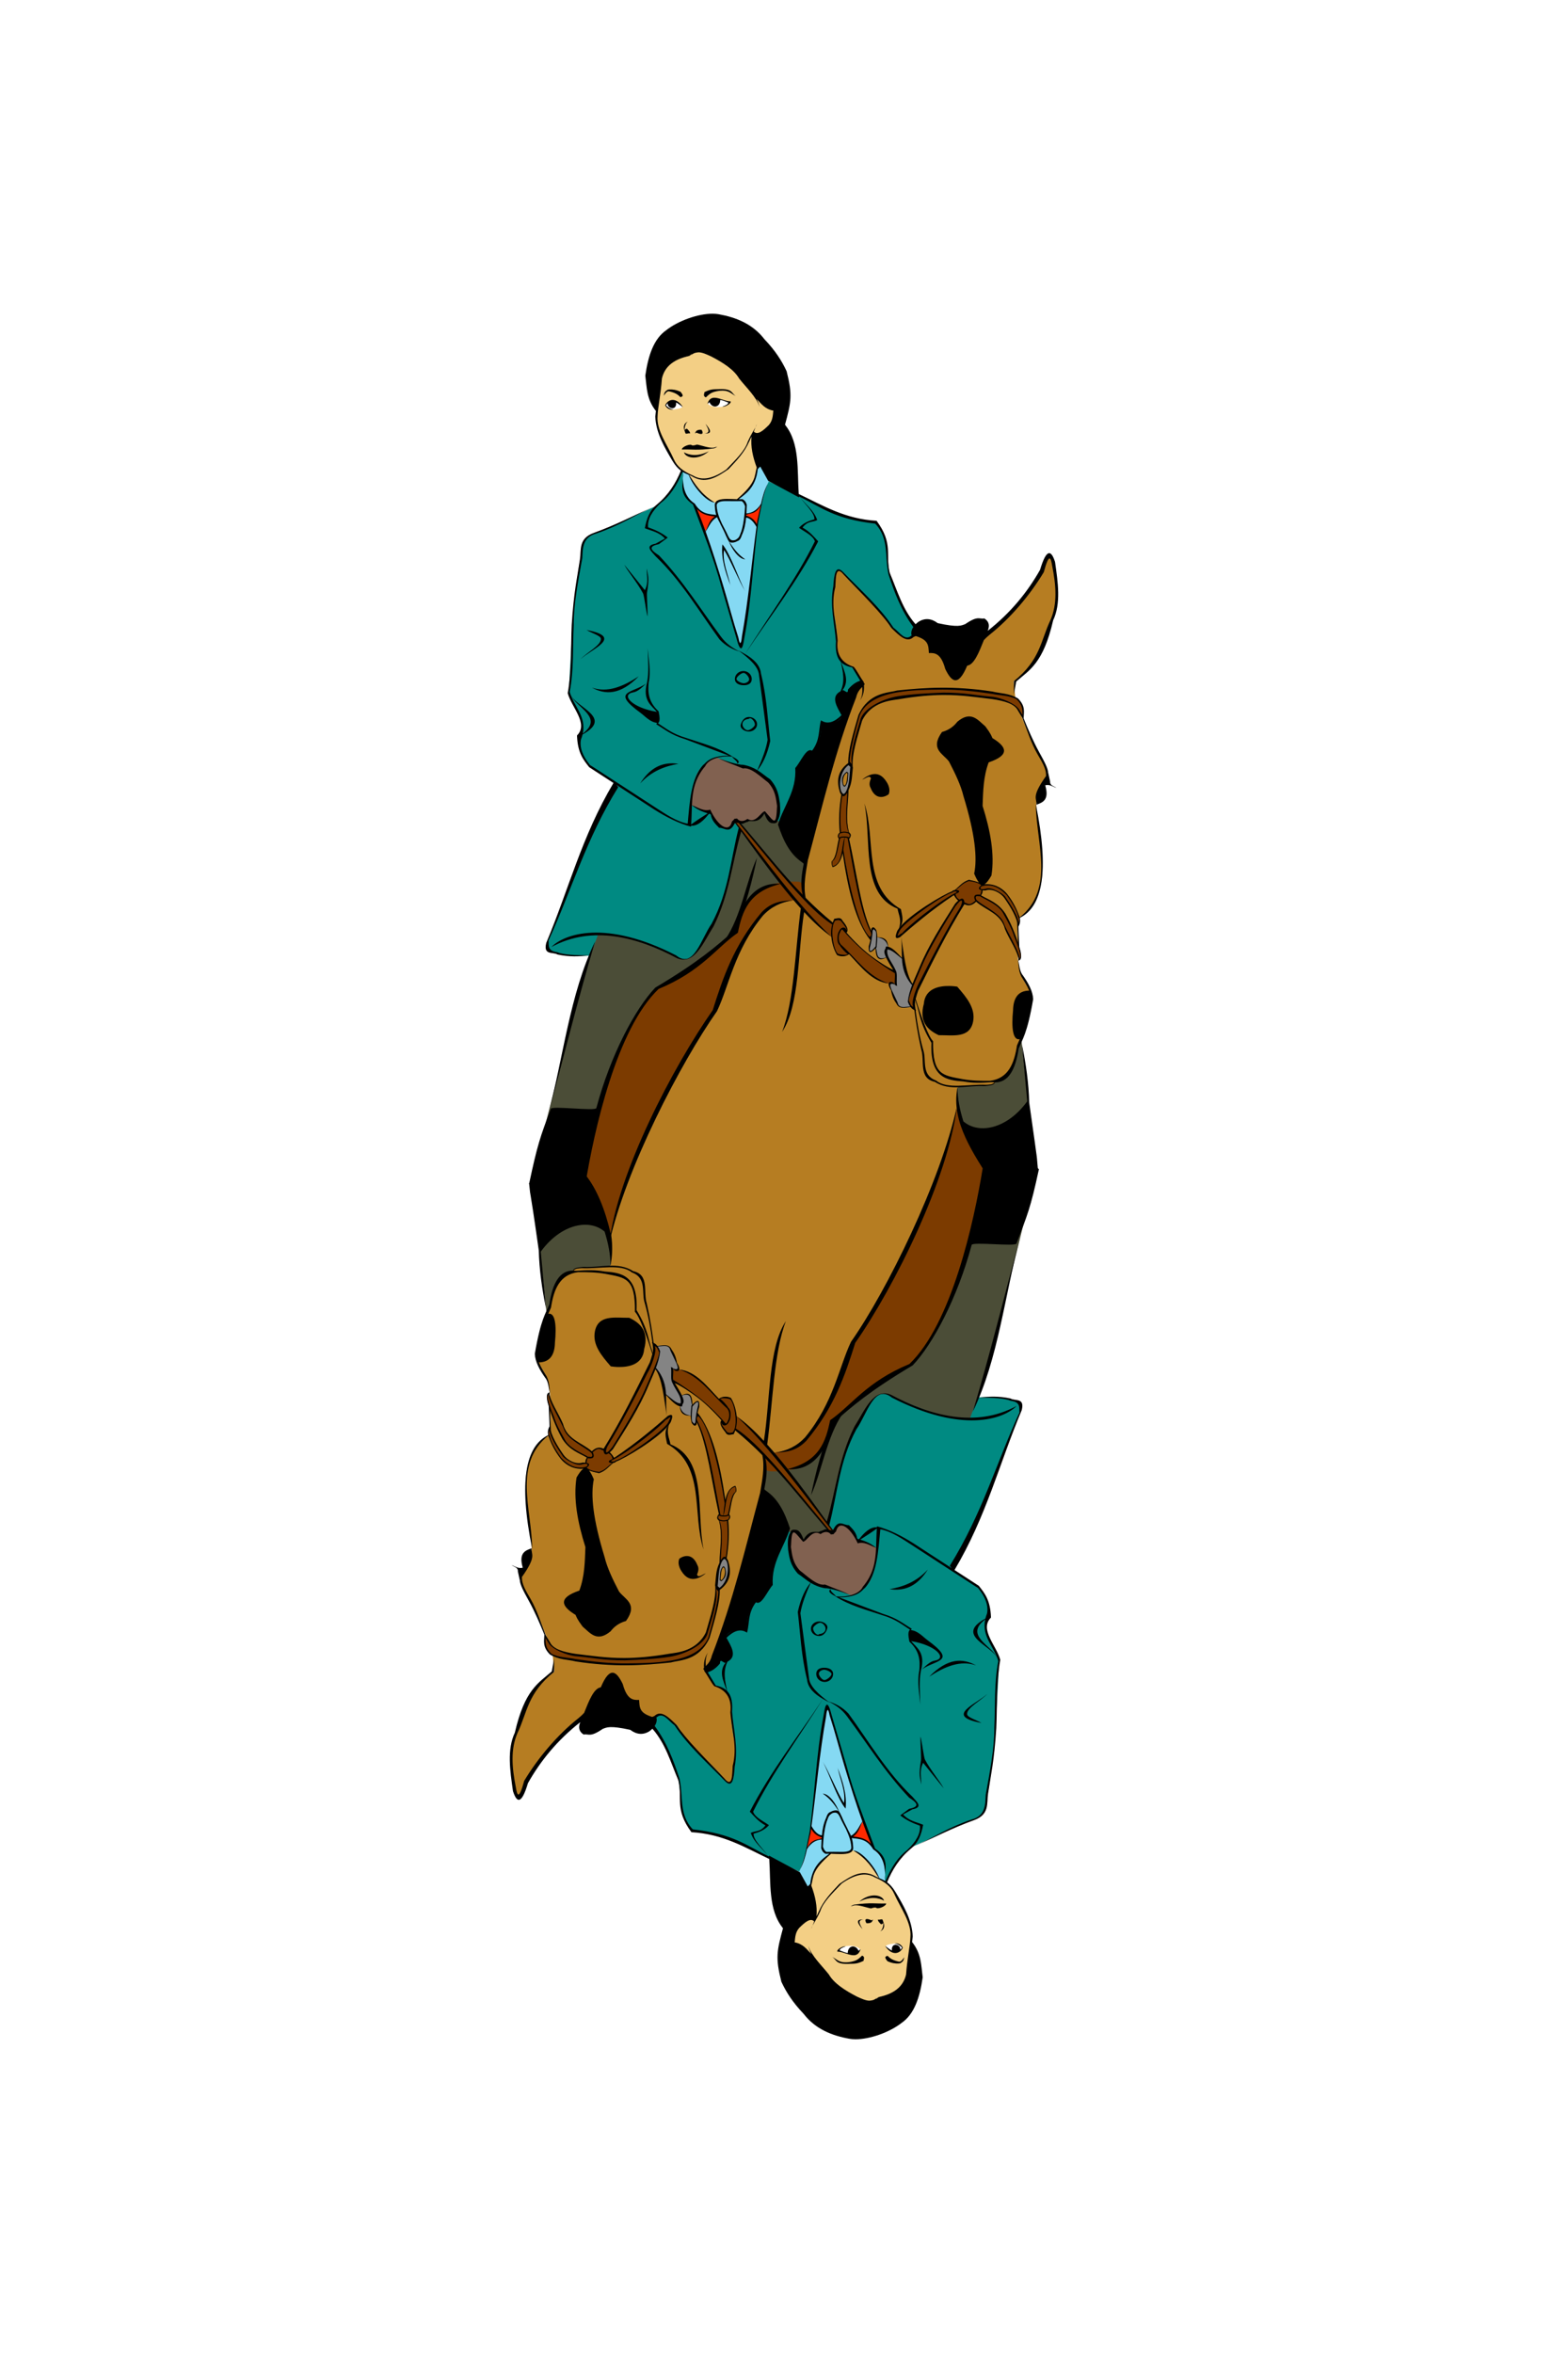 <?xml version="1.0" encoding="UTF-8" standalone="no"?>
<!-- Created with Inkscape (http://www.inkscape.org/) -->

<svg
   xmlns:dc="http://purl.org/dc/elements/1.1/"
   xmlns:cc="http://creativecommons.org/ns#"
   xmlns:rdf="http://www.w3.org/1999/02/22-rdf-syntax-ns#"
   xmlns:svg="http://www.w3.org/2000/svg"
   xmlns="http://www.w3.org/2000/svg"
   xmlns:sodipodi="http://sodipodi.sourceforge.net/DTD/sodipodi-0.dtd"
   xmlns:inkscape="http://www.inkscape.org/namespaces/inkscape"
   id="svg4311"
   version="1.1"
   inkscape:version="0.48.4 r9939"
   width="1066.663"
   height="1599.987"
   sodipodi:docname="Rider.svg">
  <defs
     id="defs4315" />
  <sodipodi:namedview
     pagecolor="#ffffff"
     bordercolor="#666666"
     borderopacity="1"
     objecttolerance="10"
     gridtolerance="10"
     guidetolerance="10"
     inkscape:pageopacity="0"
     inkscape:pageshadow="2"
     inkscape:window-width="1248"
     inkscape:window-height="708"
     id="namedview4313"
     showgrid="false"
     inkscape:zoom="0.28766782"
     inkscape:cx="437.77209"
     inkscape:cy="846.24288"
     inkscape:window-x="0"
     inkscape:window-y="27"
     inkscape:window-maximized="0"
     inkscape:current-layer="svg4311"
     fit-margin-top="213.32"
     fit-margin-left="346.8"
     fit-margin-right="346.8"
     fit-margin-bottom="213.32" />
  <g
     id="g5411"
     transform="translate(-16.417,150.561)">
    <path
       sodipodi:nodetypes="ccccc"
       inkscape:connector-curvature="0"
       id="path5287"
       d="m 670.869,614.47 -7.945,-30.508 48.103,-29.78 4.969,46.941 c -17.056,30.448 -31.169,22.906 -45.127,13.347 z"
       style="fill:#4b4d37;fill-opacity:1;stroke:none" />
    <path
       sodipodi:nodetypes="ccccccccc"
       inkscape:connector-curvature="0"
       id="path5285"
       d="m 378.235,649.844 40.861,4.852 144.357,-202.621 10.169,-46.081 -56.886,-18.114 -11.441,48.623 -82.627,48.305 -12.076,38.771 z"
       style="fill:#4b4d37;fill-opacity:1;stroke:none" />
    <path
       sodipodi:nodetypes="cccccccccccccccccccccccscccccccc"
       inkscape:connector-curvature="0"
       id="path5281"
       d="m 479.769,170.089 1.798,0.225 0,14.157 6.517,7.865 c 16.366,31.236 22.076,62.471 31.011,93.707 l 1.573,2.921 10.786,-79.774 c 1.404,-12.576 3.841,-23.602 7.64,-32.584 l 23.146,10.786 c 15.121,6.736 26.809,15.435 49.662,17.753 3.017,4.542 7.026,3.88 7.836,20.011 2.101,11.847 -0.786,21.217 19.355,49.426 l -2.472,12.809 -45.393,40.898 c -2.332,26.185 -28.614,54.082 -42.921,81.123 l -6.292,-4.494 c -19.146,-10.393 -16.726,-6.092 -21.573,6.292 -7.48,29.064 -9.929,60.81 -29.152,83.611 -2.83,3.205 -6.149,9.811 -14.167,5.272 -16.042,-6.047 -29.723,-14.329 -53.754,-15.494 l -5.448,14.695 c -10.809,0.112 -21.691,0.349 -29.613,-4.49 0.439,-2.772 0.878,-5.539 2.689,-9.216 8.412,-22.128 18.484,-48.139 28.516,-73.732 4.023,-10.263 11.536,-19.981 15.436,-29.832 L 417.972,369.861 c -6.561,-5.188 -7.317,-12.034 -8.09,-18.876 7.692,-10.34 -1.587,-16.324 -6.555,-30.289 1.897,-32.75 2.543,-65.499 9.252,-98.249 0.312,-4.117 0.412,-8.24 13.111,-11.944 l 36.54,-16.77 c 11.051,-7.014 13.831,-15.407 17.539,-23.645 z"
       style="fill:#008a82;fill-opacity:1;stroke:none" />
    <path
       sodipodi:nodetypes="cccccccscccccccccccccccsccccccccc"
       inkscape:connector-curvature="0"
       id="path5265"
       d="m 433.475,635.762 99.788,-172.246 29.078,-11.441 2.701,-19.068 c 10.401,-38.136 17.841,-76.271 33.686,-114.407 l 5.496,-3.544 -8.192,-12.16 c -9.9,-2.297 -9.908,-7.893 -10.145,-16.632 -0.187,-6.896 -1.109,-16.598 -3.049,-22.325 0.052,-43.436 7.001,-22.507 12.076,-19.068 9.16,10.332 20.896,18.087 27.331,31.144 5.642,2.969 10.976,11.791 17.161,4.449 l 46.398,0 c 16.321,-9.096 29.455,-26.362 39.741,-42.809 4.907,-21.604 9.095,-3.044 9.836,9.123 1.02,13.812 -2.909,29.662 -12.076,47.669 -6.324,8.25 -12.219,14.782 -17.347,18.246 l 1.457,14.169 11.53,28.408 c 3.111,7.383 10.252,13.254 9.034,22.26 l -6.581,17.976 c -0.122,26.588 14.747,56.365 -10.805,77.542 -3.626,6.534 -1.476,13.893 -1.271,20.975 -1.173,6.474 -0.1,12.335 1.757,17.983 1.677,5.099 4.891,8.226 6.769,13.27 l -6.844,31.067 c -2.823,9.086 -4.757,24.355 -16.975,27.671 -0.689,1.194 -0.715,2.831 -3.073,2.914 -15.29,1.196 -23.198,-0.02 -23.584,3.07 0.437,11.201 3.013,21.547 6.433,31.555 l 15.177,29.462 -247.881,8.263 z"
       style="fill:#b67d22;fill-opacity:1;stroke:none" />
    <path
       sodipodi:nodetypes="ccssccccccccccscccccssc"
       inkscape:connector-curvature="0"
       id="path5244"
       d="m 638.194,535.14 c -1.479,-0.964 -3.152,-1.447 -3.483,-5.281 -0.011,-1.688 -0.248,-3.45 0.304,-5.046 5.831,-16.859 16.292,-35.097 26.629,-52.427 2.709,-4.543 5.079,-7.859 7.111,-9.941 l -3.595,-4.494 c -16.088,9.614 -25.662,19.227 -38.492,28.841 -0.767,-2.669 0.447,-4.067 2.193,-6.737 10.876,-9.7 23.115,-18.848 37.149,-24.987 7.705,-8.42 13.209,-8.248 17.95,-3.541 8.865,-2.129 19.976,1.962 26.144,23.895 l -0.618,2.528 c -5.174,-13.087 -11.125,-27.414 -24.709,-23.2 -0.102,1.852 -0.746,1.98 -1.425,3.727 3.686,1.493 9.44,3.922 13.87,8.877 5.466,6.114 9.504,15.488 12.208,24.641 0.26,3.291 3.128,8.242 0.449,9.663 -2.87,-10.994 -9.581,-19.787 -12.29,-26.932 -4.579,-4.838 -11.779,-8.818 -17.597,-12.73 -2.547,3.366 -5.094,2.639 -7.64,1.91 -7.715,11.438 -16.144,27.421 -23.498,40.89 -3.634,6.654 -6.96,12.917 -8.949,18.731 -1.32,3.857 -1.739,7.797 -1.71,11.614 z"
       style="fill:#7c3b00;fill-opacity:1;stroke:none" />
    <path
       sodipodi:nodetypes="cccccccccccc"
       inkscape:connector-curvature="0"
       id="path5246"
       d="m 608.531,487.837 c -11.797,-14.55 -13.929,-39.334 -19.101,-60.898 0.123,4.071 -2.355,11.741 -6.517,11.461 -0.247,-0.646 -0.603,0.359 -0.449,-3.371 3.089,-1.261 3.588,-9.646 5.168,-15.056 -2.339,-1.714 -0.377,-3.184 0.449,-4.719 -0.877,-9.187 -0.156,-17.412 1.096,-25.538 1.155,1.301 2.694,-1.543 4.045,-2.392 -0.852,10.173 -1.277,19.447 0.701,28.829 1.584,1.261 1.034,2.358 -0.116,3.408 4.437,21.336 6.538,45.146 15.622,63.771 z"
       style="fill:#7c3b00;fill-opacity:1;stroke:none" />
    <path
       sodipodi:nodetypes="ccscccccccc"
       inkscape:connector-curvature="0"
       id="path5248"
       d="m 518.908,408.431 c 20.579,23.701 38.947,49.245 64.192,69.058 3.102,-5.054 3.936,-3.208 6.733,-0.511 2.668,2.573 3.648,5.131 2.147,6.855 11.355,13.682 24.231,21.249 33.63,26.251 l -0.238,8.763 c -1.649,-1.054 -2.887,-0.596 -4.241,-0.569 -9.758,-1.762 -18.449,-11.932 -27.219,-20.093 -4.666,2.935 -10.325,2.437 -11.497,-11.286 -25.801,-22.732 -45.68,-52.41 -66.466,-78.387 z"
       style="fill:#7c3b00;fill-opacity:1;stroke:none" />
    <path
       sodipodi:nodetypes="cccccccccc"
       inkscape:connector-curvature="0"
       id="path5250"
       d="m 596.06,369.861 c -0.426,-13.107 4.329,-23.624 8.09,-34.494 9.775,-9.92 19.55,-10.734 29.325,-12.247 27.319,-4.743 46.491,-1.046 65.617,2.697 7.214,2.191 11.127,6.129 13.258,11.011 0.745,-4.925 -0.821,-9.307 -5.168,-13.034 -25.951,-5.286 -52.548,-9.244 -83.819,-3.595 -16.442,3.043 -21.266,10.646 -24.045,20.224 -2.828,9.363 -4.884,18.726 -5.618,28.09 z"
       style="fill:#7c3b00;fill-opacity:1;stroke:none" />
    <path
       sodipodi:nodetypes="sccccscccc"
       inkscape:connector-curvature="0"
       id="path5252"
       d="m 594.469,369.041 c -0.366,-0.049 -0.771,0.238 -1.156,0.406 -6.43,4.733 -7.203,11.469 -4.75,19.375 1.405,2.185 3.21,0.84 5.25,-2.688 l 2.062,-12.094 c -0.26,-3.931 -0.797,-4.918 -1.406,-5 z m -3.219,6.688 c 1.524,-2.319 2.277,-0.589 1.997,1.668 -0.617,3.388 -0.936,7.705 -3.173,6.03 -1.21,-4.896 0.148,-6.057 1.176,-7.698 z"
       style="fill:#848484;fill-opacity:1;stroke:none" />
    <path
       sodipodi:nodetypes="cccccccccccccc"
       inkscape:connector-curvature="0"
       id="path5257"
       d="m 635.911,534.226 -1.43,-4.449 3.019,-10.964 c -5.222,-5.932 -4.934,-11.864 -7.15,-17.797 l -9.852,-7.15 c 0.53,-4.883 -3.941,-6.837 -7.627,-7.15 -0.522,-6.477 -1.824,-5.936 -3.178,-4.926 L 609.057,488.94 c -1.798,5.937 -2.999,10.91 2.701,4.767 1.45,3.264 -0.32,9.748 7.309,6.833 l 6.038,9.057 0.636,9.057 c -4.674,-1.396 -5.974,-2.594 -0.477,11.123 1.364,3.486 4.218,5.606 10.646,4.449 z"
       style="fill:#848484;fill-opacity:1;stroke:none" />
    <path
       sodipodi:nodetypes="scccccccccccccsscccccscccccc"
       inkscape:connector-curvature="0"
       id="path5267"
       d="m 491.938,87.197 c -8.941,0.008 -16.585,6.433 -28.281,16.25 l -0.625,24.312 c -0.311,13.378 2.711,16.155 4.75,22.094 4.136,6.844 6.633,15.859 13.031,19.688 l 4.312,2.406 c 3.811,7.346 9.063,14.186 17.938,19.844 1.682,-3.957 10.166,-1.894 15.594,-2.531 8.782,-6.69 12.084,-14.998 13.344,-22.406 l -4.469,-20.188 1.281,-2.844 c 4.345,5.418 10.169,-3.832 13.344,-7 l 0.969,-8.906 -25.438,-27.656 c -11.052,-9.209 -18.796,-13.069 -25.75,-13.062 z m 11,33.25 c 1.175,0.025 2.481,0.239 3.781,0.469 1.757,1.212 7.574,1.125 4.625,3.844 l -3.344,1.25 c -4.199,0.616 -7.796,0.279 -10.094,-2.062 l 0.719,-1.094 c 0.744,-1.946 2.355,-2.447 4.312,-2.406 z m -26.312,2.219 c 2.007,0.802 2.961,2.183 4.031,3.5 -1.602,1.275 -3.702,1.313 -6.013,1.738 -1.589,0.068 -3.786,-0.377 -5.55,-2.863 l 1.344,-1.812 c 3.06,-1.808 4.19,-0.481 6.188,-0.562 z"
       style="fill:#f3cf85;fill-opacity:1;stroke:none" />
    <path
       sodipodi:nodetypes="cccc"
       inkscape:connector-curvature="0"
       id="path5277"
       d="m 489.544,195.144 14.045,4.607 -7.753,13.258 z"
       style="fill:#ff2900;fill-opacity:1;stroke:none" />
    <path
       inkscape:connector-curvature="0"
       id="path5279"
       d="m 523.589,198.627 0,3.258 7.753,4.607 3.146,-14.045 z"
       style="fill:#ff2900;fill-opacity:1;stroke:none" />
    <path
       sodipodi:nodetypes="ccccccccccccccccc"
       inkscape:connector-curvature="0"
       id="path5275"
       d="m 481.144,170.111 c -0.593,4.685 0.091,9.22 0.636,14.539 l 6.674,7.627 c 5.244,8.605 10.487,6.321 15.731,7.786 -4.333,2.936 -5.803,6.913 -7.945,10.646 l 23.517,78.019 2.383,-4.926 9.137,-76.986 c -1.604,-3.069 -3.983,-5.228 -7.389,-6.435 l -0.159,-1.271 c 6.955,-0.891 7.962,-3.592 10.328,-5.879 1.723,-6.559 3.5,-12.822 5.641,-17.082 0.904,-5.345 -3.196,-13.43 -7.707,-9.296 -1.667,11.686 -7.505,17.57 -13.983,22.564 -5.158,0.525 -10.631,-0.685 -15.413,1.907 -12.561,-7.309 -14.954,-14.778 -17.876,-19.544 z"
       style="fill:#85d9f3;fill-opacity:1;stroke:none" />
    <path
       sodipodi:nodetypes="cccccccccc"
       inkscape:connector-curvature="0"
       id="path5283"
       d="m 486.96,397.052 c 4.172,2.061 8.373,4.262 12.135,4.27 5.696,9.067 11.449,16.802 17.977,6.517 2.577,0.319 4.756,1.755 8.315,-0.674 3.557,0.837 7.145,-0.476 10.786,-5.393 6.892,10.446 8.62,5.786 9.888,-0.225 0.023,-19.596 -5.837,-16.772 -8.989,-24.269 -5.393,-2.644 -10.786,-6.245 -16.18,-6.741 l -17.067,-5.922 c -11.44,3.587 -17.273,13.194 -16.865,32.439 z"
       style="fill:#816150;fill-opacity:1;stroke:none" />
    <path
       inkscape:connector-curvature="0"
       id="path5242"
       d="m 709.204,479.073 0.674,15.955 -0.899,-2.697 -0.674,-16.629 z"
       style="fill:#000000;fill-opacity:1;stroke:none" />
    <path
       sodipodi:nodetypes="cccccccccccccsccc"
       inkscape:connector-curvature="0"
       id="path5263"
       d="m 560.989,434.852 c -7.479,-7.411 -11.729,-14.472 -14.674,-24.851 2.922,-8.457 6.002,-13.554 9.656,-22.142 3.675,-4.498 0.377,-12.002 3.058,-17.154 2.462,-4.385 6.65,-9.022 8.871,-10.005 6.654,-3.519 6.953,-14.622 7.323,-20.481 3.938,3.844 12.802,-0.326 14.688,-4.273 0.233,-3.496 -5.755,-7.106 -4.528,-11.886 0.4,-2.252 4.981,-5.248 5.839,-3.54 0.814,1.84 1.129,1.884 2.564,-0.624 0.897,-1.91 8.528,-9.15 8.903,-6.89 0.229,0.141 0.695,2.476 0.567,2.565 -4.052,3.493 -5.469,7.386 -7.215,11.948 -5.879,15.667 -12.82,38.226 -19.69,62.696 -4.41,15.708 -11.274,43.833 -11.524,45.674 -0.025,0.581 -0.413,1.117 -0.803,1.549 z"
       style="fill:#000000;fill-opacity:1;fill-rule:nonzero;stroke:none" />
    <path
       sodipodi:nodetypes="ccccc"
       inkscape:connector-curvature="0"
       id="path5289"
       d="m 509.746,488.304 c 10.845,-15.616 14.196,-39.155 21.61,-55.614 -2.991,15.183 -7.924,33.387 -14.619,50.53 l -5.085,4.449 z"
       style="fill:#000000;fill-opacity:1;stroke:none" />
    <g
       id="g5291-7"
       transform="matrix(-1,0,0,-1,1099.496,1258.231)">
      <path
         style="fill:#4b4d37;fill-opacity:1;stroke:none"
         d="m 670.869,573.835 -7.945,-30.508 48.103,-29.78 4.969,46.941 c -17.056,30.448 -31.169,22.906 -45.127,13.347 z"
         id="path5287-3"
         inkscape:connector-curvature="0"
         sodipodi:nodetypes="ccccc" />
      <path
         style="fill:#4b4d37;fill-opacity:1;stroke:none"
         d="m 378.46,613.026 40.637,1.036 144.357,-202.621 10.169,-46.081 -56.886,-18.114 -11.441,48.623 -82.627,48.305 -12.076,38.771 c -11.291,43.796 -23.116,87.991 -32.133,130.081 z"
         id="path5285-1"
         inkscape:connector-curvature="0"
         sodipodi:nodetypes="ccccccccc" />
      <path
         style="fill:#008a82;fill-opacity:1;stroke:none"
         d="m 479.769,129.454 1.798,0.225 0,14.157 6.517,7.865 c 16.366,31.236 22.076,62.471 31.011,93.707 l 1.573,2.921 10.786,-79.774 c 1.404,-12.576 3.841,-23.602 7.64,-32.584 l 23.146,10.786 c 15.121,6.736 26.809,15.435 49.662,17.753 3.017,4.542 7.026,3.88 7.836,20.011 2.101,11.847 -0.786,21.217 19.355,49.426 l -2.472,12.809 -45.393,40.898 c -2.332,26.185 -28.614,54.082 -42.921,81.123 l -6.292,-4.494 c -19.146,-10.393 -16.726,-6.092 -21.573,6.292 -7.48,29.064 -9.929,60.81 -29.152,83.611 -2.83,3.205 -6.149,9.811 -14.167,5.272 -16.042,-6.047 -29.723,-14.329 -53.754,-15.494 l -5.448,14.695 c -10.809,0.112 -21.691,0.349 -29.613,-4.49 0.439,-2.772 0.878,-5.539 2.689,-9.216 8.412,-22.128 18.484,-48.139 28.516,-73.732 4.023,-10.263 11.536,-19.981 15.436,-29.832 l -16.979,-12.162 c -6.561,-5.188 -7.317,-12.034 -8.09,-18.876 7.692,-10.34 -1.587,-16.324 -6.555,-30.289 1.897,-32.75 2.543,-65.499 9.252,-98.249 0.312,-4.117 0.412,-8.24 13.111,-11.944 l 36.54,-16.77 c 11.051,-7.014 13.831,-15.407 17.539,-23.645 z"
         id="path5281-9"
         inkscape:connector-curvature="0"
         sodipodi:nodetypes="cccccccccccccccccccccccscccccccc" />
      <path
         style="fill:#b67d22;fill-opacity:1;stroke:none"
         d="m 433.475,595.127 99.788,-172.246 29.078,-11.441 2.701,-19.068 c 10.401,-38.136 17.841,-76.271 33.686,-114.407 l 5.496,-3.544 -8.192,-12.16 c -9.9,-2.297 -9.908,-7.893 -10.145,-16.632 -0.187,-6.896 -1.109,-16.598 -3.049,-22.325 0.052,-43.436 7.001,-22.507 12.076,-19.068 9.16,10.332 20.896,18.087 27.331,31.144 5.642,2.969 10.976,11.791 17.161,4.449 l 46.398,0 c 16.321,-9.096 29.455,-26.362 39.741,-42.809 4.907,-21.604 9.095,-3.044 9.836,9.123 1.02,13.812 -2.909,29.662 -12.076,47.669 -6.324,8.25 -12.219,14.782 -17.347,18.246 l 1.457,14.169 11.53,28.408 c 3.111,7.383 10.252,13.254 9.034,22.26 l -6.581,17.976 c -0.122,26.588 14.747,56.365 -10.805,77.542 -3.626,6.534 -1.476,13.893 -1.271,20.975 -1.173,6.474 -0.1,12.335 1.757,17.983 1.677,5.099 4.891,8.226 6.769,13.27 l -6.844,31.067 c -2.823,9.086 -4.757,24.355 -16.975,27.671 -0.689,1.194 -0.715,2.831 -3.073,2.914 -15.29,1.196 -23.198,-0.02 -23.584,3.07 0.437,11.201 3.013,21.547 6.433,31.555 l 15.177,29.462 -247.881,8.263 z"
         id="path5265-7"
         inkscape:connector-curvature="0"
         sodipodi:nodetypes="cccccccscccccccccccccccsccccccccc" />
      <path
         style="fill:#7c3b00;fill-opacity:1;stroke:none"
         d="m 638.194,494.505 c -1.479,-0.964 -3.152,-1.447 -3.483,-5.281 -0.011,-1.688 -0.248,-3.45 0.304,-5.046 5.831,-16.859 16.292,-35.097 26.629,-52.427 2.709,-4.543 5.079,-7.859 7.111,-9.941 l -3.595,-4.494 c -16.088,9.614 -25.662,19.227 -38.492,28.841 -0.767,-2.669 0.447,-4.067 2.193,-6.737 10.876,-9.7 23.115,-18.848 37.149,-24.987 7.705,-8.42 13.209,-8.248 17.95,-3.541 8.865,-2.129 19.976,1.962 26.144,23.895 l -0.618,2.528 c -5.174,-13.087 -11.125,-27.414 -24.709,-23.2 -0.102,1.852 -0.746,1.98 -1.425,3.727 3.686,1.493 9.44,3.922 13.87,8.877 5.466,6.114 9.504,15.488 12.208,24.641 0.26,3.291 3.128,8.242 0.449,9.663 -2.87,-10.994 -9.581,-19.787 -12.29,-26.932 -4.579,-4.838 -11.779,-8.818 -17.597,-12.73 -2.547,3.366 -5.094,2.639 -7.64,1.91 -7.715,11.438 -16.144,27.421 -23.498,40.89 -3.634,6.654 -6.96,12.917 -8.949,18.731 -1.32,3.857 -1.739,7.797 -1.71,11.614 z"
         id="path5244-2"
         inkscape:connector-curvature="0"
         sodipodi:nodetypes="ccssccccccccccscccccssc" />
      <path
         style="fill:#7c3b00;fill-opacity:1;stroke:none"
         d="m 608.531,447.202 c -11.797,-14.55 -13.929,-39.334 -19.101,-60.898 0.123,4.071 -2.355,11.741 -6.517,11.461 -0.247,-0.646 -0.603,0.359 -0.449,-3.371 3.089,-1.261 3.588,-9.646 5.168,-15.056 -2.339,-1.714 -0.377,-3.184 0.449,-4.719 -0.877,-9.187 -0.156,-17.412 1.096,-25.538 1.155,1.301 2.694,-1.543 4.045,-2.392 -0.852,10.173 -1.277,19.447 0.701,28.829 1.584,1.261 1.034,2.358 -0.116,3.408 4.437,21.336 6.538,45.146 15.622,63.771 z"
         id="path5246-0"
         inkscape:connector-curvature="0"
         sodipodi:nodetypes="cccccccccccc" />
      <path
         style="fill:#7c3b00;fill-opacity:1;stroke:none"
         d="m 518.908,367.796 c 20.579,23.701 38.947,49.245 64.192,69.058 3.102,-5.054 3.936,-3.208 6.733,-0.511 2.668,2.573 3.648,5.131 2.147,6.855 11.355,13.682 24.231,21.249 33.63,26.251 l -0.238,8.763 c -1.649,-1.054 -2.887,-0.596 -4.241,-0.569 -9.758,-1.762 -18.449,-11.932 -27.219,-20.093 -4.666,2.935 -10.325,2.437 -11.497,-11.286 -25.801,-22.732 -45.68,-52.41 -66.466,-78.387 z"
         id="path5248-1"
         inkscape:connector-curvature="0"
         sodipodi:nodetypes="ccscccccccc" />
      <path
         style="fill:#7c3b00;fill-opacity:1;stroke:none"
         d="m 596.06,329.226 c -0.426,-13.107 4.329,-23.624 8.09,-34.494 9.775,-9.92 19.55,-10.734 29.325,-12.247 27.319,-4.743 46.491,-1.046 65.617,2.697 7.214,2.191 11.127,6.129 13.258,11.011 0.745,-4.925 -0.821,-9.307 -5.168,-13.034 -25.951,-5.286 -52.548,-9.244 -83.819,-3.595 -16.442,3.043 -21.266,10.646 -24.045,20.224 -2.828,9.363 -4.884,18.726 -5.618,28.09 z"
         id="path5250-2"
         inkscape:connector-curvature="0"
         sodipodi:nodetypes="cccccccccc" />
      <path
         style="fill:#848484;fill-opacity:1;stroke:none"
         d="m 594.469,328.406 c -0.366,-0.049 -0.771,0.238 -1.156,0.406 -6.43,4.733 -7.203,11.469 -4.75,19.375 1.405,2.185 3.21,0.84 5.25,-2.688 l 2.062,-12.094 c -0.26,-3.931 -0.797,-4.918 -1.406,-5 z m -3.219,6.688 c 1.524,-2.319 2.277,-0.589 1.997,1.668 -0.617,3.388 -0.936,7.705 -3.173,6.03 -1.21,-4.896 0.148,-6.057 1.176,-7.698 z"
         id="path5252-7"
         inkscape:connector-curvature="0"
         sodipodi:nodetypes="sccccscccc" />
      <path
         style="fill:#848484;fill-opacity:1;stroke:none"
         d="m 635.911,493.591 -1.43,-4.449 3.019,-10.964 c -5.222,-5.932 -4.934,-11.864 -7.15,-17.797 l -9.852,-7.15 c 0.53,-4.883 -3.941,-6.837 -7.627,-7.15 -0.522,-6.477 -1.824,-5.936 -3.178,-4.926 l -0.636,7.15 c -1.798,5.937 -2.999,10.91 2.701,4.767 1.45,3.264 -0.32,9.748 7.309,6.833 l 6.038,9.057 0.636,9.057 c -4.674,-1.396 -5.974,-2.594 -0.477,11.123 1.364,3.486 4.218,5.606 10.646,4.449 z"
         id="path5257-4"
         inkscape:connector-curvature="0"
         sodipodi:nodetypes="cccccccccccccc" />
      <path
         style="fill:#7c3b00;fill-opacity:1;stroke:none"
         d="m 503.814,492.82 c 13.101,-29.46 18.06,-67.776 53.274,-71.964 8.424,1.219 6.644,-9.1 4.827,-11.556 -0.817,-1.105 -4.596,-1.438 -14.397,-0.338 -22.934,3.034 -26.751,18.536 -30.67,33.971 -17.784,15.251 -35.621,31.09 -52.584,37.303 -25.258,21.745 -48.752,89.088 -50.11,134.38 l 18.093,40.016 c 10.917,-45.44 40.784,-118.558 71.566,-161.813 z"
         id="path5259-6"
         inkscape:connector-curvature="0"
         sodipodi:nodetypes="ccscccccc" />
      <path
         style="fill:#f3cf85;fill-opacity:1;stroke:none"
         d="m 491.938,46.562 c -8.941,0.008 -16.585,6.433 -28.281,16.25 l -0.625,24.312 c -0.311,13.378 2.711,16.155 4.75,22.094 4.136,6.844 6.633,15.859 13.031,19.688 l 4.312,2.406 c 3.811,7.346 9.063,14.186 17.938,19.844 1.682,-3.957 10.166,-1.894 15.594,-2.531 8.782,-6.69 12.084,-14.998 13.344,-22.406 l -4.469,-20.188 1.281,-2.844 c 4.345,5.418 10.169,-3.832 13.344,-7 L 543.125,87.281 517.688,59.625 c -11.052,-9.209 -18.796,-13.069 -25.75,-13.062 z m 11,33.25 c 1.175,0.025 2.481,0.239 3.781,0.469 1.757,1.212 7.574,1.125 4.625,3.844 L 508,85.375 c -4.199,0.616 -7.796,0.279 -10.094,-2.062 l 0.719,-1.094 c 0.744,-1.946 2.355,-2.447 4.312,-2.406 z m -26.312,2.219 c 2.007,0.802 2.961,2.183 4.031,3.5 -1.602,1.275 -3.702,1.313 -6.013,1.738 -1.589,0.068 -3.786,-0.377 -5.55,-2.863 l 1.344,-1.812 c 3.06,-1.808 4.19,-0.481 6.188,-0.562 z"
         id="path5267-2"
         inkscape:connector-curvature="0"
         sodipodi:nodetypes="scccccccccccccsscccccscccccc" />
      <path
         style="fill:#ff2900;fill-opacity:1;stroke:none"
         d="m 489.544,154.509 14.045,4.607 -7.753,13.258 z"
         id="path5277-7"
         inkscape:connector-curvature="0"
         sodipodi:nodetypes="cccc" />
      <path
         style="fill:#ff2900;fill-opacity:1;stroke:none"
         d="m 523.589,157.993 0,3.258 7.753,4.607 3.146,-14.045 z"
         id="path5279-2"
         inkscape:connector-curvature="0" />
      <path
         style="fill:#85d9f3;fill-opacity:1;stroke:none"
         d="m 481.144,129.476 c -0.593,4.685 0.091,9.22 0.636,14.539 l 6.674,7.627 c 5.244,8.605 10.487,6.321 15.731,7.786 -4.333,2.936 -5.803,6.913 -7.945,10.646 l 23.517,78.019 2.383,-4.926 9.137,-76.986 c -1.604,-3.069 -3.983,-5.228 -7.389,-6.435 l -0.159,-1.271 c 6.955,-0.891 7.962,-3.592 10.328,-5.879 1.723,-6.559 3.5,-12.822 5.641,-17.082 0.904,-5.345 -3.196,-13.43 -7.707,-9.296 -1.667,11.686 -7.505,17.57 -13.983,22.564 -5.158,0.525 -10.631,-0.685 -15.413,1.907 -12.561,-7.309 -14.954,-14.778 -17.876,-19.544 z"
         id="path5275-8"
         inkscape:connector-curvature="0"
         sodipodi:nodetypes="ccccccccccccccccc" />
      <path
         style="fill:#816150;fill-opacity:1;stroke:none"
         d="m 486.96,356.417 c 4.172,2.061 8.373,4.262 12.135,4.27 5.696,9.067 11.449,16.802 17.977,6.517 2.577,0.319 4.756,1.755 8.315,-0.674 3.557,0.837 7.145,-0.476 10.786,-5.393 6.892,10.446 8.62,5.786 9.888,-0.225 0.023,-19.596 -5.837,-16.772 -8.989,-24.269 -5.393,-2.644 -10.786,-6.245 -16.18,-6.741 l -17.067,-5.922 c -11.44,3.587 -17.273,13.194 -16.865,32.439 z"
         id="path5283-1"
         inkscape:connector-curvature="0"
         sodipodi:nodetypes="cccccccccc" />
      <path
         style="fill:#000000;fill-opacity:1;stroke:none"
         d="m 501.281,22.125 c -9.963,-0.074 -23.535,4.786 -31.75,11.281 -8.388,5.885 -12.184,17.12 -14.125,30.844 1.061,7.999 0.783,16.001 7.219,24 -0.167,1.294 -0.317,2.571 -0.438,3.812 0.464,11.181 6.192,20.866 11.688,30.125 1.958,3.298 3.881,5.311 5.75,6.688 -3.536,8.526 -8.416,16.432 -16.281,22.938 -5.029,4.002 -7.09,9.804 -8.25,16.188 4.714,1.855 9.773,2.654 13.656,7 l -6.344,3.5 c -7.73,1.398 -2.859,5.162 0,8.562 17.53,16.767 29.53,37.384 43.531,56.594 4.555,4.772 9.101,6.732 13.656,8.25 -4.46,-2.277 -8.85,-4.922 -12.719,-10.156 -13.758,-18.487 -25.284,-37.36 -42.25,-55.312 -4.739,-3.081 -8.238,-6.019 0,-7.625 l 6.031,-4.438 c -3.946,-3.169 -8.502,-5.324 -13.344,-7 -0.629,-5.35 2.605,-10.882 8.562,-16.531 6.092,-4.533 10.952,-11.816 14.844,-21.219 1.423,0.882 2.834,1.458 4.188,2.031 2.639,7.374 11.935,18.528 17.719,18.844 -9.457,-5.769 -13.308,-12.41 -17.406,-18.719 1.115,0.475 2.19,0.962 3.25,1.625 8.688,4.44 16.147,-0.542 23.594,-5.625 5.494,-5.792 10.931,-11.589 13.938,-18.625 0.657,-1.277 1.177,-2.429 1.656,-3.469 -0.649,6.795 0.839,13.833 3.531,21 -1.693,5.82 0.194,9.906 -13.438,21.562 -2.318,-0.067 -4.704,-0.208 -6.906,-0.188 -4.418,0.04 -7.973,0.726 -8.188,4 0.115,3.075 0.488,5.222 1,6.906 -5.089,-0.643 -10.27,-0.577 -14.531,-7.562 -0.018,-0.043 -0.044,-0.082 -0.062,-0.125 -4.856,-3.129 -7.973,-8.302 -8.062,-17.062 -0.531,5.863 -1.776,11.731 6.812,17.594 6.899,18.75 14.49,37.5 19.406,56.25 l 10.156,34.625 c 3.522,13.68 4.736,3.714 5.469,-0.531 5.004,-26.377 5.874,-52.529 9.469,-78.906 1.851,-8.445 2.758,-16.8 6.344,-25.438 -2.286,4.209 -3.495,8.853 -4.531,13.562 -3.123,4.953 -6.503,6.247 -9.938,6.594 0.107,-1.973 0.176,-3.935 0.25,-5.906 -0.448,-1.273 -0.721,-2.539 -2.906,-3.812 -0.822,0.036 -1.706,0.044 -2.594,0.031 4.11,-3.334 11.575,-7.514 12.969,-20.531 l 1.688,-1.688 5.375,9.688 21,11.281 c -0.019,-0.217 -0.044,-0.438 -0.062,-0.656 0.233,0.109 0.457,0.234 0.688,0.344 14.313,6.851 23.651,15.154 51.156,18.125 9.852,10.146 6.284,23.254 9.219,34.938 4.019,12.047 8.42,24.046 16.75,35.375 -1.111,1.682 -1.56,3.468 -1.312,5.344 0.144,0.035 0.265,0.059 0.406,0.094 -4.613,4.91 -8.464,-2.104 -12.594,-4.938 -9.13,-13.937 -22.268,-25.467 -34.156,-37.75 -5.247,-5.478 -6.221,1.352 -6.75,9.438 -2.507,13.465 0.808,25.137 1.781,37.531 -0.407,5.648 0.138,10.692 3.344,14.031 1.386,6.654 3.02,13.314 -0.25,19.969 -7.131,3.706 -2.16,10.949 0.688,16.25 -4.661,4.501 -9.308,6.602 -13.969,3.5 -1.897,6.862 -0.37,13.035 -6.062,20.656 -3.813,-2.458 -7.624,7.445 -11.438,11.75 0.957,15.743 -7.83,25.651 -11.75,38.469 3.623,11 8.345,20.906 17.531,26.344 -1.307,7.133 -2.574,14.273 -0.719,21.406 -15.174,-15.637 -27.944,-32.28 -41.938,-48.375 1.48,0.417 2.16,-0.748 4.625,-1.281 1.558,-1.845 6.772,2.452 11.281,-5.719 1.584,4.61 3.399,6.707 5.406,6.656 2.013,0.318 3.182,-0.217 3.5,-1.594 2.174,-3.477 1.905,-7.757 1.594,-12.062 -0.828,-5.149 -1.344,-10.249 -6.688,-16.219 -2.847,-1.81 -5.324,-4.117 -8.531,-6.094 3.364,-4.246 6.43,-9.91 8.656,-19.844 -1.809,-15.137 -2.311,-29.595 -6.281,-45.812 -0.598,-5.956 -5.055,-9.983 -10.844,-13.344 -1.42,-0.825 -2.889,-1.646 -4.438,-2.406 7.527,5.543 13.545,11.082 13.938,16.625 l 5.844,44.062 c -0.971,6.208 -3.72,13.294 -7,20.656 -2.598,-1.586 -5.686,-2.951 -9.781,-3.688 -2.951,0.25 -12.809,-2.76 -16.531,-4.438 3.328,2.015 9.057,3.823 16.531,6.969 5.399,-1.144 12.517,6.115 17.156,9.531 4.869,5.297 5.29,10.61 6.062,15.906 -0.565,14.737 -1.957,10.732 -8.281,3.656 -2.717,0.374 -6.224,8.828 -11.844,5.188 -3.684,2.673 -6.185,1.097 -7.062,-0.25 -3.284,0.595 -0.216,-0.968 -3.5,2.062 -1.866,7.998 -9.487,3.378 -14.781,-8.125 -4.164,1.449 -8.305,-1.39 -12.469,-3.062 0.413,-9.021 1.769,-17.97 9.031,-26.438 1.943,-4.325 9.002,-7.22 18.188,-6.562 1.063,1.641 4.071,3.297 3.688,4.938 2.292,-1.637 -0.162,-3.269 -3.469,-4.906 0.084,0.006 0.166,-0.007 0.25,0 -9.975,-6.382 -20.715,-8.984 -31.25,-12.562 -10.011,-2.934 -14.041,-6.63 -19.562,-10.125 1.55,-0.947 1.3,-4.171 0.469,-8.094 -7.087,-6.517 -7.339,-13.014 -6.75,-19.531 1.573,-7.803 -0.019,-15.588 -0.656,-23.375 0.163,7.999 1.027,16.482 -0.469,23.375 -3.093,11.972 2.603,15.143 6.719,19.906 -17.039,-2.821 -24.745,-11.706 -16.219,-13.25 3.426,-0.62 5.978,-3.368 8.844,-6 -9.489,6.726 -24.114,5.007 -3.844,19.844 3.197,2.34 6.528,6.373 11.344,6.875 -0.152,0.336 -0.348,0.663 -0.562,0.938 5.83,3.469 9.879,7.175 19.562,10.094 l 29.875,11.25 c -14.152,-0.077 -16.222,5.926 -17.5,6.281 -8.373,9.29 -9.138,24.92 -10.562,40 -7.416,-1.331 -14.834,-6.409 -22.25,-11.219 L 417.688,328.906 c -4.941,-6.06 -7.114,-11.821 -6.062,-17.281 0.47,-1.176 0.828,-2.32 1.094,-3.406 20.959,-11.513 -4.079,-18.097 -8.062,-26.938 3.529,8.684 22.825,15.213 8.188,26.375 2.594,-11.901 -6.328,-18.755 -8.875,-28.406 2.885,-15.056 1.958,-30.1 2.719,-45.156 -0.094,-14.464 3.051,-30.225 5.844,-45.844 0.249,-7.088 0.423,-14.212 9.438,-16.625 16.026,-5.454 25.917,-12.151 38.875,-18.219 -13.369,5.956 -25.506,12.326 -40.469,17.75 -10.527,3.822 -8.478,11.333 -9.438,17.969 -1.965,13.26 -4.177,21.919 -5.594,44.5 -0.722,15.461 0.132,30.538 -2.719,46.531 2.59,9.662 14.37,20.685 6.312,28.75 0.405,11.924 4.408,16.668 8.312,21.594 l 16.5,10.719 c -21.591,36.225 -30.471,72.462 -45.719,108.688 -2.189,8.732 4.514,6.02 7.625,7.938 8.126,1.755 14.831,1.384 21.281,0.625 -9.183,-0.082 -17.446,-0.459 -21.594,-2.219 -6.638,-0.874 -5.554,-4.636 -5.719,-7.938 15.784,-34.746 25.455,-69.06 47.344,-104.25 L 435.688,342.469 461.5,359.25 c 8.315,5.246 16.654,9.432 24.969,11.688 0.021,-0.23 0.043,-0.457 0.062,-0.688 4.714,0.442 9.118,-4.169 12.188,-8.125 0.394,0.118 0.793,0.26 1.188,0.375 0.743,4.527 3.348,6.727 5.719,9.219 3.602,-0.229 6.711,4.219 10.312,-2.531 0.197,-0.381 0.394,-0.655 0.562,-0.844 0.808,1.133 1.656,2.267 2.469,3.406 -5.659,21.706 -6.76,43.419 -18.438,65.125 -7.31,10.414 -12.212,31.264 -24.156,21.594 -47.853,-24.633 -76.007,-14.672 -84.844,-5.719 27.706,-15.031 58.513,-6.746 85.469,7.625 11.901,4.926 17.715,-10.508 24.812,-21.594 10.884,-21.823 12.488,-42.872 18.812,-64.688 8.712,12.19 17.666,24.508 26.5,35.688 -15.188,-1.104 -25.683,9.536 -31.469,31.938 -11.915,10.519 -23.99,21.112 -53.469,38.656 -13.649,14.363 -30.43,45.777 -40.092,81.888 -0.609,2.277 -29.696,-1.256 -30.528,0.953 -7.225,19.181 -9.478,23.627 -15.229,50.613 3.897,2.942 19.221,9.812 38.149,1.233 6.106,-37.998 21.378,-106.423 49.95,-133.78 29.362,-12.168 39.15,-27.982 53.938,-38.219 2.919,-14.408 7.361,-28.03 28.844,-33.156 4.709,5.954 9.394,11.557 13.969,16.625 -3.872,28.627 -4.509,62.901 -12.719,83.938 C 560.487,492.352 559.034,456.908 563.438,429 c 6.429,6.91 12.63,12.665 18.469,16.656 C 559.061,424.188 536.87,393.39 517.375,368.375 l 0.125,-0.312 c 0.465,0.218 0.852,0.709 1.312,0.188 27.568,33.356 47.802,59.026 63.719,69.188 -0.71,2.733 -0.86,5.55 -0.625,8.219 0.012,0.008 0.019,0.023 0.031,0.031 0.501,5.609 2.549,10.542 3.969,12.562 3.131,1.456 6.363,0.788 8.125,-0.625 8.132,8.62 15.621,18.667 26.969,19.938 -14.34,-4.728 -22.131,-17.153 -32.562,-26.5 -0.021,-0.042 -0.042,-0.083 -0.062,-0.125 -2.246,-2.471 -1.258,-7.137 -0.562,-7.969 0.478,-1.31 0.97,-2.005 1.5,-2.25 6.428,7.456 13.562,14.215 19.125,18.406 5.363,4.041 10.638,7.776 16.688,11.438 0.404,2.431 -0.309,4.771 0.062,7.969 0.173,0.08 0.373,0.187 0.562,0.281 l 0.031,0 c 0.295,0.148 0.57,0.285 0.906,0.469 -0.641,-3.488 0.327,-7.854 -0.719,-10.188 -2.959,-6.603 -6.637,-9.583 -5.938,-14.594 2.942,-0.337 7.75,4.602 9.969,6.219 0.354,5.953 1.669,11.89 6.781,17.844 l 0.281,-0.406 c -1.496,3.921 -2.673,7.859 -3.062,11.781 0.532,1.454 1.087,2.493 1.656,3.312 -3.368,-0.016 -7.719,1.789 -8.656,-2.844 -2.894,-6.313 -5.966,-11.497 -4.656,-12.438 0.687,-0.182 0.889,-0.433 2.812,0.253 -1,-2.525 -7.032,-3.093 -2.594,3.872 0.741,4.235 2.072,6.936 3.656,9.062 1.829,4.084 5.913,2.81 9.625,2.375 0.846,1.127 1.706,1.714 2.594,2.125 1.001,7.681 2.162,15.71 4.656,26.75 2.532,7.669 -1.982,19.589 9.188,22 10.519,6.709 22.447,2.249 33.719,2.938 3.033,-0.395 6.685,-0.332 7.312,-2.531 8.812,0.087 13.883,-8.167 16.062,-22.875 2.436,-6.465 5.769,-9.727 9.875,-33.688 -0.191,-5.393 -3.211,-10.794 -6.969,-16.188 -2.437,-2.835 -2.442,-7.482 -3.344,-11.469 0.324,4.045 0.28,8.08 2.219,12.125 1.938,3.237 4.054,6.522 5.375,9.688 -7.467,0.098 -10.787,4.964 -10.969,13.469 -1.137,11.554 -0.238,20.517 4.531,19.562 -0.568,1.351 -1.175,2.733 -1.844,4.25 -1.893,12.264 -5.855,22.488 -18.438,24.062 -5.693,0.055 -12.713,-0.062 -18.406,-1.125 -13.838,-2.633 -20.542,-2.66 -20.25,-25.844 -3.165,-3.039 -8.175,-16.92 -11.844,-28.75 0.434,-1.854 1.08,-3.707 1.688,-5.562 9.709,-19.56 19.244,-39.084 31.469,-58.812 3.255,1.654 5.755,0.416 8,-1.719 6.778,5.98 16.942,7.942 19.656,18.75 3.018,7.192 9.246,15.976 9.219,21.281 2.346,-0.577 1.802,-3.595 1.25,-6.656 -2.53,-8.082 -5.137,-16.213 -10.156,-25.125 -5.072,-7.702 -10.971,-9.18 -16.625,-12.531 0.618,-0.925 1.148,-1.914 1.031,-3.469 0.504,0.059 1.085,0.119 1.781,0.125 4.789,-1.726 10.757,1.87 13,5.062 4.514,6.484 8.408,13.025 9.562,19.719 0.861,-1.751 1.553,-3.585 0.938,-6.156 15.362,-7.445 20.265,-31.246 10.938,-77.281 0.246,26.836 13.206,57.448 -11,77 -0.037,-0.136 -0.049,-0.266 -0.094,-0.406 -1.679,-4.589 -3.634,-9.307 -8.438,-15.562 -2.487,-2.97 -6.905,-6.471 -13.312,-6.656 -0.672,-0.019 -1.376,0.03 -2.094,0.094 1.405,-0.787 2.903,-2.865 4.75,-6 2.271,-14.356 -0.701,-30.454 -6.031,-47.344 0.392,-9.852 0.458,-19.711 4.125,-29.562 14.803,-5.027 12.233,-10.66 2.562,-16.531 -1.589,-3.926 -3.192,-5.57 -4.781,-7.938 -5.231,-4.436 -9.773,-10.928 -19.062,-3.188 -2.374,3.079 -5.56,5.612 -10.469,7 -8.321,11.666 0.664,14.615 4.75,20.031 4.255,8.163 8.103,16.175 9.844,23.5 7.93,25.825 9.538,42.19 7.312,52.781 1.207,2.869 2.267,4.83 3.281,6.062 -2.163,-0.858 -4.756,-1.399 -6.844,-1.875 -4.542,1.516 -6.373,4.29 -9.625,6.938 -0.794,0.107 -1.53,0.413 -1.906,0.938 -5.638,1.951 -28.999,15.683 -36.062,25.094 -0.503,0.67 -0.925,1.317 -1.25,1.938 -1.168,3.181 -1.925,5.944 1.906,4.125 0.204,-0.176 0.59,-0.496 0.812,-0.688 -10e-4,-0.01 10e-4,-0.021 0,-0.031 6.539,-5.65 20.424,-17.719 35.906,-27.938 0.773,1.377 1.638,2.702 2.938,3.75 -0.642,0.547 -1.347,1.273 -2.156,2.188 -8.898,14.125 -18.028,28.081 -24.469,43.844 -1.482,3.539 -3.103,7.055 -4.469,10.594 -4.658,-6.638 -5.854,-20.245 -7.75,-32.406 0.636,4.926 0.284,9.855 0.531,14.781 -3.288,-3.626 -6.549,-7.001 -9.375,-7.625 -0.308,-3.383 -1.158,-6.445 -7.438,-6.469 -0.023,-1.577 -0.172,-3.175 -0.625,-4.812 -0.725,-1.013 -1.458,-2.037 -2.25,-1.906 -0.36,0.06 -0.731,0.362 -1.125,1 0.082,2.19 -0.069,4.054 -0.312,5.75 0.111,-1.619 1.987,-2.06 -0.156,-5.181 -6.618,-14.57 -9.64,-39.161 -14.656,-61.788 7.6e-4,6.3e-4 -6.7e-4,-0.032 0,-0.031 -0.002,-0.01 0.002,-0.021 0,-0.031 -0.057,-0.031 -0.073,-0.022 -0.094,-0.031 4e-5,0.006 -0.304,-0.146 -0.531,-0.281 0.34,0.087 0.692,0.149 1.031,0.25 0.385,-1.295 1.668,-2.435 -0.312,-4.125 -0.042,-0.012 -0.083,-0.019 -0.125,-0.031 -2.722,-9.579 -0.5,-19.171 -0.375,-28.75 2.592,-5.356 2.326,-10.049 3,-15.594 l -0.156,-0.156 c -0.589,-9.607 3.492,-21.025 6.406,-31.562 6.334,-13.023 20.092,-13.765 24.562,-14.469 12.496,-2.139 22.328,-2.933 30.812,-2.969 12.489,-0.053 22.096,1.518 33.156,2.812 8.174,1.223 15.291,3.092 17.531,7.875 l 2.969,4.875 c 3.169,8.253 5.863,16.991 10.25,24.625 2.904,5.053 6.19,10.05 5.812,14.969 -10.417,14.713 -5.951,15.017 -6.562,19.469 4.577,-1.547 8.92,-3.376 6.031,-13.219 3.228,-0.788 5.151,1.03 7.625,1.75 -1.713,-1.204 -4.489,-1.541 -4.281,-4.281 L 729.5,334.375 c -0.024,0.033 -0.039,0.061 -0.062,0.094 0.073,-2.838 -2.611,-7.932 -6.125,-14.25 -3.893,-7.001 -7.717,-15.969 -10.562,-22.938 0.102,-4.236 1.477,-8.216 -3.812,-13.531 -6.308,-3.693 -11.719,-3.283 -17.531,-4.719 -12.959,-1.977 -24.314,-2.664 -34.844,-2.594 -10.529,0.07 -20.233,0.885 -29.875,1.906 -6.385,1.778 -19.018,1.108 -26.281,16.656 -3.399,11.759 -7.053,23.706 -6.969,32.562 l 0.062,0.062 c -7.686,5.675 -7.987,12.604 -5.719,19.938 0.339,0.7 0.639,1.221 0.938,1.625 -1.404,8.617 -1.892,17.258 -1.031,25.875 -0.193,0.1 -0.375,0.188 -0.562,0.312 -1.27,1.741 -0.803,2.782 -0.062,3.719 -1.439,5.375 -1.56,12.339 -4.875,15.438 -0.257,1.792 0.18,2.878 0.656,3.938 3.924,-1.11 5.785,-4.832 6.812,-9.562 3.743,25.523 8.903,46.667 18.844,59.219 -0.317,1.48 -0.699,2.835 -1.125,4.156 -0.338,5.837 2.023,4.046 4.719,1.344 0.024,8.341 3.263,8.204 7.156,6.344 0.9,1.916 2.413,4.595 4.812,8.344 -3.801,-1.561 -10.214,-5.782 -15.438,-9.719 -6.589,-4.967 -13.926,-12.65 -18.219,-17.812 0.388,0.368 -0.231,1.311 1.906,2.188 1.331,-1.405 0.771,-3.901 -2.688,-8 -0.711,-1.485 -1.645,-1.842 -2.625,-1.844 -0.98,-0.002 -2.014,0.375 -3,0.406 -0.478,0.923 -0.847,1.88 -1.156,2.844 l 0,-0.312 c -6.598,-5.392 -12.67,-10.988 -18.375,-16.75 -1.708,-8.557 0.13,-17.131 1.531,-25.688 9.886,-36.737 18.276,-73.309 32.812,-110.562 0.811,-3.515 2.436,-5.428 4.125,-7.188 0.314,3.077 0.153,6.142 -1.438,9.219 1.623,-2.522 2.947,-5.426 2.656,-10.5 0.164,-0.173 0.339,-0.322 0.5,-0.5 l -0.438,-0.906 c -0.06,0.033 -0.127,0.06 -0.188,0.094 -0.027,-0.263 -0.027,-0.508 -0.062,-0.781 -2.48,-3.286 -4.772,-8.107 -6.812,-10.281 -7.758,-2.422 -12.075,-8.015 -10.938,-17.812 -0.877,-12.091 -4.942,-23.752 -1.562,-36.375 0.343,-7.049 0.279,-15.217 5.844,-8.344 11.954,12.621 25.679,26.026 32.594,36.406 5.134,4.995 10.262,10.188 14.812,5.844 0.597,-0.242 1.062,-0.43 1.5,-0.625 8.715,2.72 8.555,6.182 8.906,11.562 4.146,-0.196 8.226,0.17 11.125,10.781 4.144,8.607 8.694,12.69 14.938,-2.219 4.726,-0.606 8.019,-9.062 11.344,-17.375 1.183,-1.275 2.442,-2.484 3.844,-3.594 14.287,-11.309 27.452,-26.896 36.906,-42.594 3.779,-13.952 4.861,-9.582 5.75,-4.125 2.55,12.949 3.722,25.605 -1.281,36.875 -6.519,13.655 -6.718,26.888 -24.781,41.312 l 0,8.875 1.562,-8.562 c 8.986,-7.906 18.358,-12.249 25.125,-41.625 5.428,-11.574 3.283,-25.7 1.281,-39.75 -2.644,-8.267 -5.853,-9.142 -10.188,5.406 -8.458,14.954 -19.74,28.98 -35.594,41.469 1.151,-2.937 1.45,-5.813 -2.219,-8.406 -3.729,0.61 -4.353,-2.127 -13.031,3.812 -2.815,1.06 -4.85,2.42 -18.75,-0.625 -4.343,-3.247 -8.688,-3.654 -13.031,-0.969 -0.781,0.555 -1.436,1.138 -2.031,1.719 -8.858,-9.918 -12.486,-22.963 -17.656,-35.094 -2.966,-11.758 2.718,-19.682 -8.906,-35.25 -21.637,-1.229 -36.639,-10.522 -52.938,-18.219 -1.096,-16.162 0.824,-34.627 -9.344,-47.094 4.137,-15.367 5.271,-19.988 1.094,-36.406 -3.187,-6.887 -7.684,-14.018 -15.094,-21.75 -7.995,-10.44 -19.432,-14.912 -31.156,-17 -1.251,-0.223 -2.577,-0.333 -4,-0.344 z m 126.688,417.906 1.594,-2.219 c 1.589,-3.602 0.376,-7.211 -0.312,-10.812 -26.547,-15.196 -16.663,-47.818 -24.812,-71.812 5.203,24.519 -2.957,61.279 22.562,71.5 0.685,4.226 2.952,7.497 0.969,13.344 z M 523.25,253.562 c 16.818,-25.433 35.944,-49.717 49.75,-76.656 -3.054,-3.224 -5.597,-6.552 -10.656,-9.375 3.778,-4.785 6.663,-3.399 10,-5.094 -2.328,-6.783 -7.918,-10.441 -11.75,-15.719 3.468,5.249 10.135,10.753 9.844,15.25 -3.786,0.991 -7.425,2.387 -10.469,5.719 4.072,2.914 9.58,5.34 10.781,9.219 -12.986,26.265 -31.498,51.145 -47.5,76.656 z M 491.75,48.375 c 2.717,0.094 5.571,1.504 8.406,2.781 8.305,4.292 15.548,8.986 19.094,15.062 5.046,6.362 11.609,12.407 13.938,19.312 -0.47,-1.965 -1.203,-3.756 -2.094,-5.469 3.32,3.465 5.805,6.968 11.406,7.969 l -0.031,0.188 c -0.323,3.298 -0.484,6.63 -3,9.562 -3.852,3.803 -7.648,7.197 -10.281,4.5 0.4,-0.978 0.779,-1.958 1.156,-2.906 -1.096,2.047 -2.977,4.685 -5.25,9.781 -1.93,6.292 -8.609,12.583 -14.594,18.875 -8.478,5.965 -16.107,8.021 -22.469,4.25 -7.441,-3.204 -11.166,-6.505 -13.25,-11.219 -4.268,-9.653 -11.938,-19.625 -11.031,-29.438 0.212,-6.073 2.182,-14.578 2.938,-25.406 1.854,-8.024 7.965,-13.894 21.781,-15.938 -1.34,0.248 -2.681,0.407 -4.031,0.594 l 1.156,-0.281 c 0.566,-0.455 1.176,-0.819 1.812,-1.125 -0.249,0.255 -0.494,0.532 -0.719,0.812 0.677,-0.612 1.355,-1.072 2.062,-1.375 0.966,-0.305 1.976,-0.482 3,-0.531 z m 38.594,51 c 0.43,-0.804 0.738,-1.549 0.906,-2.281 -0.336,0.798 -0.61,1.537 -0.906,2.281 z m -23.125,-26 c -0.513,-0.002 -1.063,0.006 -1.656,0.031 -4.345,0.108 -5.674,0.002 -9.906,2.031 -0.436,2.074 -0.755,2.719 0.906,3.594 2.601,-2.284 3.402,-3.678 9.219,-4.5 6.823,-0.696 7.92,2.14 11.25,3.594 -2.992,-1.745 -2.118,-4.716 -9.812,-4.75 z m -35.438,0.281 c -0.318,0.019 -0.628,0.059 -0.938,0.094 -2.719,1.386 -2.465,2.771 -2.938,4.156 1.075,-1.319 1.958,-3.114 3.594,-3.031 5.067,1.144 6.273,2.598 7.875,4.031 0.82,-0.605 2.832,-0.273 0,-3.688 -2.943,-1.366 -5.371,-1.692 -7.594,-1.562 z m 30.5,5.594 c -2.03,0.045 -3.725,1.068 -4.625,4.219 0.456,-0.354 0.893,-0.779 1.344,-1.219 1.951,4.438 7.266,3.896 7.406,-1.562 1.476,0.329 3.232,0.933 5.406,1.844 0.129,1.079 -1.733,1.975 -4.125,2.844 2.242,0.212 6.579,-2.438 5.719,-3.656 -3.379,0.084 -7.742,-2.543 -11.125,-2.469 z m -28.25,1.5 c -2.214,0.004 -4.132,1.452 -5.125,3.688 1.402,2.625 3.668,3.117 5.719,2.844 -2.534,-0.378 -4.194,-1.833 -5.156,-2.844 0.389,-0.576 0.763,-1.076 1.156,-1.469 -0.403,3.64 6.211,5.583 5.75,-0.5 1.319,0.684 2.836,1.766 4.625,3.219 -2.227,-3.524 -4.755,-4.942 -6.969,-4.938 z m 10.281,14.781 c -3.627,1.671 -2.686,4.71 -2.25,6.469 0.048,-3.458 0.797,-5.397 2.25,-6.469 z M 496.344,97 c 1.494,2.893 3.974,6.223 -0.562,6.531 5.634,0.37 3.819,-2.752 0.562,-6.531 z m -12.656,3.312 c -2.139,0.43 -1.622,1.681 -0.812,3.375 0.969,0.097 1.53,-0.249 2.094,-0.25 1.038,-0.002 1.123,0.267 0.688,-0.781 -0.249,-0.599 -0.944,-1.428 -1.969,-2.344 z M 492.875,101 c -0.88,0.021 -2.084,0.259 -2.656,0.75 -0.361,0.31 -1.889,2.723 -0.094,1.219 6.166,2.707 3.916,-1.38 3.5,-1.906 -0.19,-0.049 -0.457,-0.069 -0.75,-0.062 z m 35.344,3.438 c 0.021,7e-4 0.042,-6.9e-4 0.062,0 l -0.156,0.281 c 0.042,-0.093 0.053,-0.189 0.094,-0.281 z m -37.625,6.656 c -1.806,0.57 -3.008,0.978 -4.219,0.094 -2.564,-0.073 -6.268,1.952 -6.094,3.281 7.283,-0.265 9.922,0.817 21.844,-0.812 1.902,-0.597 1.323,-0.728 2.375,-1.188 l -2.469,0.719 c -2.908,0.556 -8.128,-1.475 -11.438,-2.094 z m 8.031,4.562 c -7.773,3.967 -13.552,2.585 -16.938,0.719 1.154,3.933 9.519,5.758 16.938,-0.719 z m -17.469,14.531 c -0.117,1.406 -0.168,2.746 -0.156,4 0.12,-1.33 0.237,-2.67 0.156,-4 z m 28.469,19.344 c 0.425,-0.011 0.877,-0.008 1.312,0 2.088,0.037 8.038,0.085 9.969,0 1.496,0.872 2.037,2.66 2.344,3.531 -0.176,4.718 -1.062,14.157 -3.219,18.875 -0.923,2.897 -2.296,3.325 -3.219,3.969 -3.568,1.261 -4.253,-1.283 -5.125,-2.719 -0.872,-2.132 -3.316,-6.572 -4.188,-8.312 -1.071,-2.531 -3.354,-6.921 -3.562,-12.5 0.143,-2.179 2.712,-2.768 5.688,-2.844 z m 24.25,2.938 c -0.703,3.286 -1.334,6.587 -2.188,9.812 -0.137,0.981 -0.273,1.958 -0.406,2.938 -1.87,-3.41 -4.375,-4.824 -7.062,-5.781 l -0.156,0.156 c 0.021,-0.281 0.045,-0.563 0.062,-0.844 3.243,-1.181 6.507,-0.39 9.75,-6.281 z m -43.281,2.5 c 3.089,3.493 7.396,4.652 12.156,4.969 -3.829,2.535 -4.601,6.609 -6.344,10.188 -1.816,-5.042 -3.746,-10.095 -5.812,-15.156 z m 13.594,5.469 c 0.776,1.908 1.714,3.268 2.5,5.125 1.273,2.542 2.539,4.948 3.812,8.062 0.609,1.002 0.942,2.28 1.688,3.156 2,5.136 6.649,12.188 11.219,12.375 -4.537,-2.918 -7.953,-7.235 -10.938,-12.094 0.832,0.753 2.127,1.048 4.562,0.188 1.348,-0.941 2.683,-0.268 4.031,-4.5 1.827,-3.996 2.543,-8.001 2.906,-12 2.94,0.348 5.118,2.977 7.062,6.312 -3.332,24.948 -5.436,49.387 -9.875,74.406 -0.588,5.847 -1.483,6.034 -2.438,0.906 -3.578,-11.061 -6.922,-23.982 -10.25,-35 -3.727,-12.341 -7.546,-24.681 -12,-37.062 2.297,-3.438 3.47,-7.413 7.719,-9.875 z m 3.656,18.531 c -1.06,10.17 2.334,19.394 5.406,27.656 -1.805,-7.992 -5.553,-16.233 -4.312,-23.844 3.92,5.694 10.549,21.981 14.469,28.125 -4.208,-7.456 -9.851,-25.233 -15.562,-31.938 z m -66.75,13.812 c 2.527,4.714 8.936,12.285 12.781,19.531 0.717,1.35 2.472,14.286 2.969,15.594 0.327,-1.619 -0.537,-14.653 -0.312,-15.969 1.831,-10.716 0.512,-12.149 -0.188,-16.594 -0.075,4.876 1.497,9.524 -1.25,14.781 z m -25.656,44.438 c 3.591,2.113 9.585,3.793 9.75,5.906 0.349,4.479 -9.733,9.396 -13.781,13.875 7.349,-6.992 29.762,-14.995 4.031,-19.781 z m 173.25,21.938 c 1.699,1.652 4.101,2.863 7.438,3.469 l 5.469,9.062 c -2.757,0.841 -5.525,2.632 -8.281,5.969 -0.07,2.933 -1.064,1.613 -3.188,0.438 -0.254,0.087 -0.516,0.157 -0.75,0.25 5.148,-6.396 1.392,-12.791 -0.688,-19.188 z m -66.594,5.938 c -3.165,0 -5.75,2.428 -5.75,5.406 0,2.979 2.898,4.25 6.062,4.25 3.165,0 5.406,-1.271 5.406,-4.25 0,-2.979 -2.554,-5.406 -5.719,-5.406 z m 0.156,1.25 c 1.489,0 3.812,2.855 3.812,4.406 0,1.551 -2.167,2.658 -3.656,2.656 -1.51,-0.002 -4.53,-1.349 -4.938,-2.656 -0.461,-1.481 3.292,-4.406 4.781,-4.406 z m -71.312,2.344 c -10.637,6.953 -21.27,11.417 -31.906,7.656 9.139,4.942 19.192,5.278 31.906,-7.656 z m 150.938,3.469 0.75,1.25 c 0.038,0.227 0.059,0.46 0.094,0.688 -2.641,1.772 -4.905,4.423 -6.156,9.438 -13.989,35.968 -27.249,88.114 -32.812,109.188 -0.177,1.006 -0.347,2.026 -0.531,3.031 -8.622,-6.288 -12.621,-16.4 -16.594,-26.562 4.237,-12.606 16.316,-27.204 12.688,-37.844 3.708,-6.607 7.417,-11.065 11.125,-11.75 4.632,-6.462 3.779,-12.913 5.406,-19.375 4.389,4.903 9.739,-0.776 14.938,-4.781 -2.265,-5.913 -9.036,-13.101 -0.312,-15.875 2.057,5.887 3.414,-1 5.094,-1.906 2.004,-2.904 4.071,-4.063 6.312,-5.5 z m 55.688,5.562 c 10.037,-0.054 20.706,0.942 33.906,2.906 4.306,1.037 11.858,1.049 16.531,3.719 4.247,4.164 3.927,7.326 4.062,10.688 l -2.594,-4.125 c -2.852,-3.854 -11.382,-7.366 -17.438,-8.25 -10.485,-0.811 -19.389,-2.984 -34.031,-2.875 -10.624,0.407 -21.212,0.937 -30.688,2.438 -10.951,1.773 -24.079,8.616 -25.719,16.438 -2.176,7.674 -7.21,21.909 -5.719,29.656 l -1.469,-1.594 c -0.062,-6.401 4.326,-23.032 6.844,-31.531 3.877,-9.123 13.606,-13.464 25.25,-15.531 10.471,-1.859 22.631,-1.877 31.062,-1.938 z m -131.743,18.625 c -2.853,0.028 -4.686,2.417 -5.476,5.056 -0.782,2.615 2.376,4.823 5.476,4.823 3.1,0 5.615,-2.21 5.615,-4.94 0,-2.73 -2.516,-4.97 -5.615,-4.94 z m 0.792,0.839 c 1.281,-0.01 3.367,2.326 3.355,4.404 -0.007,0.984 -2.257,3.032 -4.078,3.635 -2.227,0.737 -4.098,-1.93 -4.357,-3.285 -0.424,-2.217 1.155,-4.039 4.357,-4.334 0.174,-0.285 0.427,-0.417 0.722,-0.419 z M 472.719,327.875 c -7.477,0.26 -14.544,3.728 -20.812,13.656 7.715,-8.334 16.661,-11.756 26.062,-13.344 -1.763,-0.239 -3.525,-0.373 -5.25,-0.312 z m 120.906,1.188 1.25,1.188 c -0.53,4.357 -0.496,12.83 -3.156,17.188 -0.928,1.198 -1.655,2.35 -3.156,-0.75 -1.591,-5.145 -0.397,-13.655 5.062,-17.625 z m -1.188,4.469 c -3.516,2.557 -3.681,5.655 -2.656,8.969 0.967,1.996 1.558,1.084 2.156,0.312 1.713,-2.806 1.221,-5.631 1.562,-8.438 z m -0.031,0.688 0.562,0.531 c -0.238,1.956 -0.212,5.763 -1.406,7.719 -0.417,0.538 -0.732,1.048 -1.406,-0.344 -0.715,-2.31 -0.201,-6.124 2.25,-7.906 z m 19.375,0.906 c -3.316,-0.073 -6.511,1.967 -8.906,3.844 2.216,-0.722 5.343,-3.497 6.031,-0.781 0.109,-0.005 -1.932,3.36 -0.312,6.188 3.858,10.06 11.405,5.4 12.375,4.469 1.206,-2.836 0.04,-6.164 -1.594,-8.594 -2.385,-3.733 -5.015,-5.068 -7.594,-5.125 z m -18.969,12.594 c -0.309,9.138 -1.962,18.762 0.719,26.812 l 0.219,0.281 c -1.124,-0.303 -2.225,-0.502 -3.281,-0.469 -0.651,0.021 -1.29,0.139 -1.906,0.344 -0.877,-7.969 -0.522,-16.25 0.812,-24.781 1.248,0.966 2.197,-0.449 3.156,-1.688 0.103,-0.169 0.184,-0.333 0.281,-0.5 z M 487.094,356.312 c 3.6,3.05 7.181,4.447 10.781,5.562 -3.708,2.332 -8.263,5.341 -11.281,7.531 0.312,-4.352 0.302,-8.732 0.5,-13.094 z M 590.5,374.938 c 1.224,-0.047 3.062,0.4 3.375,0.812 1.066,0.909 0.457,1.803 0.25,2.5 -1.311,-0.806 -5.533,-0.971 -6.844,0.094 -0.419,-0.516 -0.392,-1.659 0.312,-2.625 0.561,-0.371 2.275,-0.757 2.906,-0.781 z m 0.281,3.375 c 0.052,0.002 0.104,-0.003 0.156,0 -2.164,6.552 -1.357,18.006 -7.812,19.406 -0.877,-0.987 -0.43,-2.191 -0.5,-3.312 3.156,-1.424 3.816,-9.723 5.344,-15.625 0.935,-0.367 1.877,-0.5 2.812,-0.469 z m 0.25,0.031 c 0.659,0.041 1.31,0.159 1.969,0.312 4.181,22.305 8.133,48.457 15.094,62.719 2.14,3.59 0.018,4.382 0,4.5 -7.519,-6.776 -14.142,-34.747 -18,-59.312 0.417,-2.613 0.671,-5.417 0.938,-8.219 z M 675.5,407.906 c 2.094,0.232 6.9,1.001 8.406,3 -1.456,0.982 -2.703,2.609 0.219,3.188 -0.207,1.017 -0.366,2.204 -0.906,3.219 -0.085,-0.052 -0.166,-0.103 -0.25,-0.156 -0.644,-0.077 -1.182,-0.086 -1.625,-0.062 -2.898,0.155 -2.319,2.562 -1.438,4.188 -4.593,4.17 -5.239,1.41 -7.375,1.281 -0.194,-1.619 -0.667,-2.606 -1.562,-2.688 -0.488,-0.044 -1.112,0.192 -1.844,0.688 -1.86,-0.999 -2.406,-2.369 -2.75,-3.781 0.126,-0.082 0.249,-0.168 0.375,-0.25 3.813,-1.451 1.903,-2.605 -0.188,-2.562 3.459,-2.463 4.488,-4.53 8.938,-6.062 z m 11.656,2.969 c 0.623,-0.026 1.264,-0.014 1.75,0 4.214,0.124 7.929,2.063 12.469,6.656 3.783,5.438 7.006,11.047 7.656,14.688 0.215,0.325 0.36,0.626 0.469,0.906 -0.118,0.092 -0.224,0.19 -0.344,0.281 0.13,-0.056 0.246,-0.13 0.375,-0.188 0.438,1.225 0.027,2.116 -0.188,3.281 -0.253,-4.538 -5.289,-12.31 -9,-17.719 -1.479,-2.436 -9.636,-7.241 -13.438,-5.625 -5.434,1.259 -3.641,-1.946 -1.469,-1.969 0.485,-0.202 1.096,-0.286 1.719,-0.312 z m -21,4.031 c 1.196,-0.045 1.994,0.512 -0.438,1.438 -12.66,6.729 -31.888,22.531 -35.438,26.844 -2.647,1.257 -4.923,4.517 -1.531,-2.062 4.665,-6.873 30.678,-24.609 35.469,-25.406 0.379,-0.528 1.22,-0.786 1.938,-0.812 z m 15.156,3.219 c 0.29,0.002 0.899,0.171 1.719,0.062 3.868,2.447 13.178,5.857 16.188,12.344 3.287,5.835 5.469,9.865 7.125,15.156 0.706,1.66 5.788,13.745 3.562,14.812 0.264,-4.288 -9.11,-19.315 -10.562,-23.875 -2.683,-7.045 -14.003,-11.602 -18.438,-15.688 -0.51,-0.464 -1.623,-2.826 0.406,-2.812 z m -125.656,2.938 c -7.041,0.287 -14.084,0.739 -21.125,8.062 -18.899,22.478 -26.332,44.523 -33.25,66.531 -26.84,38.339 -63.29,112.043 -69.186,160.854 11.056,-50.837 47.535,-125.226 72.061,-160.104 8.118,-16.931 11.812,-41.435 31.281,-65.031 5.508,-5.913 12.315,-9.192 20.219,-10.312 z m 114.719,0.094 c 1.025,0.005 0.251,2.976 -1,4.938 -8.368,13.477 -20.15,35.795 -26.781,49.156 -2.013,3.097 -6.919,15.09 -4.906,18.188 -1.314,-0.485 -1.842,-1.18 -3,-4.344 0.511,-5.15 6.969,-18.725 9.125,-23.875 4.379,-10.717 16.419,-30.428 22.469,-40.031 2.212,-2.962 3.479,-4.034 4.094,-4.031 z m -83.969,13.281 c 0.542,-0.055 2.034,0.284 2.406,1.062 1.813,2.148 4.104,5.201 3.406,5.938 -0.395,-2.744 -3.893,-2.514 -5.031,0.719 -0.751,0.218 -2.295,7.187 0.469,9.375 0.749,1.545 4.397,5.563 5.594,6.062 -0.903,0.785 -5.249,0.473 -6.938,-0.312 -3.19,-3.135 -5.606,-18.698 -1.562,-22.531 0.517,-0.017 1.114,-0.257 1.656,-0.312 z m 24.281,6.219 c 0.331,0.029 1.255,1.133 1.562,1.562 0.521,1.887 0.01,8.238 -0.125,10.031 -1.838,2.486 -5.209,5.878 -3.688,-0.219 0.494,-1.531 1.621,-7.781 1.531,-10.188 0.221,-0.357 0.52,-1.205 0.719,-1.188 z m 2.469,5.469 c 5.095,0.81 6.579,3.415 7.312,6.406 -0.496,-0.096 -0.97,-0.121 -1.438,-0.031 0.071,2.476 -2.418,1.839 0.156,7.375 -7.054,2.338 -5.755,-3.205 -6.844,-6.5 0.136,-0.138 0.269,-0.265 0.406,-0.406 0.174,-2.276 0.437,-4.537 0.406,-6.844 z m -191.875,2.781 C 403.729,485.223 399.685,528.281 388.938,568 c 10.77,-39.7 20.476,-79.394 32.344,-119.094 z m 168.531,4.531 c 1.304,1.207 2.589,2.493 3.844,3.812 -0.611,-2.197 -2.546,-2.466 -3.844,-3.812 z m 72.344,25.812 c -6.791,-0.094 -16.418,1.628 -17.281,12.125 -3.153,11.579 1.948,17.517 10.125,21.344 9.732,-0.083 21.06,2.307 23.375,-9.188 1.8,-9.096 -4.402,-16.507 -10.812,-23.844 -1.205,-0.179 -3.142,-0.406 -5.406,-0.438 z m -22.969,9.375 0.312,1.875 c 2.639,6.984 2.362,13.986 10.562,27.406 -1.112,24.081 10.685,25.472 21.781,26.281 6.16,1.172 12.018,0.999 19.312,0.469 0.613,0.091 1.232,0.136 1.812,0.156 -1.356,1.534 -3.611,1.553 -5.844,1.625 -11.609,-0.567 -26.461,3.296 -33.938,-2.906 -10.349,-3.783 -6.289,-13.743 -8.75,-20.906 -2.448,-8.65 -3.982,-17.604 -5.156,-26.594 0.089,0.034 0.192,0.061 0.281,0.094 -0.164,-0.416 -0.299,-0.834 -0.406,-1.25 -0.129,-1.01 -0.254,-2.021 -0.375,-3.031 0.011,-1.075 0.183,-2.144 0.406,-3.219 z m 72.438,30.406 3.594,38.656 c -13.806,18.948 -33.058,22.603 -43.438,13.625 -2.514,-7.971 -4.021,-15.708 -4,-22.969 -4.924,23.796 6.921,46.843 16.441,63.005 4.515,-1.444 28.983,5.147 38.91,-7.333 -1.383,-13.536 0.494,4.517 -6.57,-45.454 -0.345,-13.183 -2.199,-26.348 -4.938,-39.531 z"
         id="path4321-6"
         inkscape:connector-curvature="0"
         sodipodi:nodetypes="cccccsccccccccccccccccccccccccscccccccccccccccccccccsccccccccccccccccccccccccccccscccccccccccccccccccccccccccscscccccccccccccccccccccccccccccccccccccccccccccccccssccccccccccccccccccccccscccccccccccccccccccccccccccccccccccccccccccccccccccccccccccccccccccccscccccccccccccccccccccccccccccccscccscccccccscccscccccccccccccccccsccccccccccccccccccccccccccccscccccccccccccccccccccssccccccccccccccccccccccccccccsccccccccccccscccccsscccccssccccccssccccccscccccccccccscccscccccccccccccccccsccccccccscccccccccccccccccccccccscccccccccccccccscccccccscsssssssccscccccccccccccccccccccccscccccscssssssssccscccscccccccccccscccsccccccccccccccccccccccccccccccccccccccccccccccccccsscccccccccscccccccccccccccccccccccccccccccccccccccccccccccccccccccccscsccscccccccccccccccccccccccccccccccc" />
      <path
         style="fill:#000000;fill-opacity:1;stroke:none"
         d="m 709.204,438.438 0.674,15.955 -0.899,-2.697 -0.674,-16.629 z"
         id="path5242-9"
         inkscape:connector-curvature="0" />
      <path
         style="fill:#000000;fill-opacity:1;fill-rule:nonzero;stroke:none"
         d="m 560.989,394.217 c -7.479,-7.411 -11.729,-14.472 -14.674,-24.851 2.922,-8.457 6.002,-13.554 9.656,-22.142 3.675,-4.498 0.377,-12.002 3.058,-17.154 2.462,-4.385 6.65,-9.022 8.871,-10.005 6.654,-3.519 6.953,-14.622 7.323,-20.481 3.938,3.844 12.802,-0.326 14.688,-4.273 0.233,-3.496 -5.755,-7.106 -4.528,-11.886 0.4,-2.252 4.981,-5.248 5.839,-3.54 0.814,1.84 1.129,1.884 2.564,-0.624 0.897,-1.91 8.528,-9.15 8.903,-6.89 0.229,0.141 0.695,2.476 0.567,2.565 -4.052,3.493 -5.469,7.386 -7.215,11.948 -5.879,15.667 -12.82,38.226 -19.69,62.696 -4.41,15.708 -11.274,43.833 -11.524,45.674 -0.025,0.581 -0.413,1.117 -0.803,1.549 z"
         id="path5263-3"
         inkscape:connector-curvature="0"
         sodipodi:nodetypes="cccccccccccccsccc" />
      <path
         style="fill:#000000;fill-opacity:1;stroke:none"
         d="m 509.746,447.669 c 10.845,-15.616 14.196,-39.155 21.61,-55.614 -2.991,15.183 -7.924,33.387 -14.619,50.53 l -5.085,4.449 z"
         id="path5289-4"
         inkscape:connector-curvature="0"
         sodipodi:nodetypes="ccccc" />
    </g>
    <path
       sodipodi:nodetypes="ccscccccc"
       inkscape:connector-curvature="0"
       id="path5259"
       d="m 503.814,533.455 c 13.101,-29.46 18.06,-67.776 53.274,-71.964 8.424,1.219 6.644,-9.1 4.827,-11.556 -0.817,-1.105 -4.596,-1.438 -14.397,-0.338 -22.934,3.034 -26.751,18.536 -30.67,33.971 -17.784,15.251 -35.621,31.09 -52.584,37.303 -22.337,22.07 -46.438,82.596 -49.359,127.714 7.504,9.422 12.981,22.897 16.894,39.5 9.636,-49.563 49.407,-113.389 72.015,-154.629 z"
       style="fill:#7c3b00;fill-opacity:1;stroke:none" />
    <path
       sodipodi:nodetypes="cccccsccccccccccccccccccccccccscccccccccccccccccccccsccccccccccccccccccccccccccccscccccccccccccccccccccccccccscscccccccccccccccccccccccccccccccccccccccccccccccccssccccccccccccccccccccccscccccccccccccccccccccccccccccccccccccccccccccccccccccccccccccccccccccscccccccccccccccccccccccccccccccscccscccccccscccscccccccccccccccccsccccccccccccccccccccccccccccscccccccccccccccccccccssccccccccccccccccccccccccccccsccccccccccccscccccsscccccssccccccssccccccscccccccccccscccscccccccccccccccccsccccccccscccccccccccccccccccccccscccccccccccccccscccccccscsssssssccscccccccccccccccccccccccscccccscssssssssccscccscccccccccccscccsccccccccccccccccccccccccccccccccccccccccccccccccccsscccccccccscccccccccccccccccccccccccccccccccccccccccccccccccccccccccscsccscccccccccccccccccccccccccccccccc"
       inkscape:connector-curvature="0"
       id="path4321"
       d="m 501.281,62.76 c -9.963,-0.074 -23.535,4.786 -31.75,11.281 -8.388,5.885 -12.184,17.12 -14.125,30.844 1.061,7.999 0.783,16.001 7.219,24 -0.167,1.294 -0.317,2.571 -0.438,3.812 0.464,11.181 6.192,20.866 11.688,30.125 1.958,3.298 3.881,5.311 5.75,6.688 -3.536,8.526 -8.416,16.432 -16.281,22.938 -5.029,4.002 -7.09,9.804 -8.25,16.188 4.714,1.855 9.773,2.654 13.656,7 l -6.344,3.5 c -7.73,1.398 -2.859,5.162 0,8.562 17.53,16.767 29.53,37.384 43.531,56.594 4.555,4.772 9.101,6.732 13.656,8.25 -4.46,-2.277 -8.85,-4.922 -12.719,-10.156 -13.758,-18.487 -25.284,-37.36 -42.25,-55.312 -4.739,-3.081 -8.238,-6.019 0,-7.625 l 6.031,-4.438 c -3.946,-3.169 -8.502,-5.324 -13.344,-7 -0.629,-5.35 2.605,-10.882 8.562,-16.531 6.092,-4.533 10.952,-11.816 14.844,-21.219 1.423,0.882 2.834,1.458 4.188,2.031 2.639,7.374 11.935,18.528 17.719,18.844 -9.457,-5.769 -13.308,-12.41 -17.406,-18.719 1.115,0.475 2.19,0.962 3.25,1.625 8.688,4.44 16.147,-0.542 23.594,-5.625 5.494,-5.792 10.931,-11.589 13.938,-18.625 0.657,-1.277 1.177,-2.429 1.656,-3.469 -0.649,6.795 0.839,13.833 3.531,21 -1.693,5.82 0.194,9.906 -13.438,21.562 -2.318,-0.067 -4.704,-0.208 -6.906,-0.188 -4.418,0.04 -7.973,0.726 -8.188,4 0.115,3.075 0.488,5.222 1,6.906 -5.089,-0.643 -10.27,-0.577 -14.531,-7.562 -0.018,-0.043 -0.044,-0.082 -0.062,-0.125 -4.856,-3.129 -7.973,-8.302 -8.062,-17.062 -0.531,5.863 -1.776,11.731 6.812,17.594 6.899,18.75 14.49,37.5 19.406,56.25 l 10.156,34.625 c 3.522,13.68 4.736,3.714 5.469,-0.531 5.004,-26.377 5.874,-52.529 9.469,-78.906 1.851,-8.445 2.758,-16.8 6.344,-25.438 -2.286,4.209 -3.495,8.853 -4.531,13.562 -3.123,4.953 -6.503,6.247 -9.938,6.594 0.107,-1.973 0.176,-3.935 0.25,-5.906 -0.448,-1.273 -0.721,-2.539 -2.906,-3.812 -0.822,0.036 -1.706,0.044 -2.594,0.031 4.11,-3.334 11.575,-7.514 12.969,-20.531 l 1.688,-1.688 5.375,9.688 21,11.281 c -0.019,-0.217 -0.044,-0.438 -0.062,-0.656 0.233,0.109 0.457,0.234 0.688,0.344 14.313,6.851 23.651,15.154 51.156,18.125 9.852,10.146 6.284,23.254 9.219,34.938 4.019,12.047 8.42,24.046 16.75,35.375 -1.111,1.682 -1.56,3.468 -1.312,5.344 0.144,0.035 0.265,0.059 0.406,0.094 -4.613,4.91 -8.464,-2.104 -12.594,-4.938 -9.13,-13.937 -22.268,-25.467 -34.156,-37.75 -5.247,-5.478 -6.221,1.352 -6.75,9.438 -2.507,13.465 0.808,25.137 1.781,37.531 -0.407,5.648 0.138,10.692 3.344,14.031 1.386,6.654 3.02,13.314 -0.25,19.969 -7.131,3.706 -2.16,10.949 0.688,16.25 -4.661,4.501 -9.308,6.602 -13.969,3.5 -1.897,6.862 -0.37,13.035 -6.062,20.656 -3.813,-2.458 -7.624,7.445 -11.438,11.75 0.957,15.743 -7.83,25.651 -11.75,38.469 3.623,11 8.345,20.906 17.531,26.344 -1.307,7.133 -2.574,14.273 -0.719,21.406 -15.174,-15.637 -27.944,-32.28 -41.938,-48.375 1.48,0.417 2.16,-0.748 4.625,-1.281 1.558,-1.845 6.772,2.452 11.281,-5.719 1.584,4.61 3.399,6.707 5.406,6.656 2.013,0.318 3.182,-0.217 3.5,-1.594 2.174,-3.477 1.905,-7.757 1.594,-12.062 -0.828,-5.149 -1.344,-10.249 -6.688,-16.219 -2.847,-1.81 -5.324,-4.117 -8.531,-6.094 3.364,-4.246 6.43,-9.91 8.656,-19.844 -1.809,-15.137 -2.311,-29.595 -6.281,-45.812 -0.598,-5.956 -5.055,-9.983 -10.844,-13.344 -1.42,-0.825 -2.889,-1.646 -4.438,-2.406 7.527,5.543 13.545,11.082 13.938,16.625 l 5.844,44.062 c -0.971,6.208 -3.72,13.294 -7,20.656 -2.598,-1.586 -5.686,-2.951 -9.781,-3.688 -2.951,0.25 -12.809,-2.76 -16.531,-4.438 3.328,2.015 9.057,3.823 16.531,6.969 5.399,-1.144 12.517,6.115 17.156,9.531 4.869,5.297 5.29,10.61 6.062,15.906 -0.565,14.737 -1.957,10.732 -8.281,3.656 -2.717,0.374 -6.224,8.828 -11.844,5.188 -3.684,2.673 -6.185,1.097 -7.062,-0.25 -3.284,0.595 -0.216,-0.968 -3.5,2.062 -1.866,7.998 -9.487,3.378 -14.781,-8.125 -4.164,1.449 -8.305,-1.39 -12.469,-3.062 0.413,-9.021 1.769,-17.97 9.031,-26.438 1.943,-4.325 9.002,-7.22 18.188,-6.562 1.063,1.641 4.071,3.297 3.688,4.938 2.292,-1.637 -0.162,-3.269 -3.469,-4.906 0.084,0.006 0.166,-0.007 0.25,0 -9.975,-6.382 -20.715,-8.984 -31.25,-12.562 -10.011,-2.934 -14.041,-6.63 -19.562,-10.125 1.55,-0.947 1.3,-4.171 0.469,-8.094 -7.087,-6.517 -7.339,-13.014 -6.75,-19.531 1.573,-7.803 -0.019,-15.588 -0.656,-23.375 0.163,7.999 1.027,16.482 -0.469,23.375 -3.093,11.972 2.603,15.143 6.719,19.906 -17.039,-2.821 -24.745,-11.706 -16.219,-13.25 3.426,-0.62 5.978,-3.368 8.844,-6 -9.489,6.726 -24.114,5.007 -3.844,19.844 3.197,2.34 6.528,6.373 11.344,6.875 -0.152,0.336 -0.348,0.663 -0.562,0.938 5.83,3.469 9.879,7.175 19.562,10.094 l 29.875,11.25 c -14.152,-0.077 -16.222,5.926 -17.5,6.281 -8.373,9.29 -9.138,24.92 -10.562,40 -7.416,-1.331 -14.834,-6.409 -22.25,-11.219 L 417.688,369.541 c -4.941,-6.06 -7.114,-11.821 -6.062,-17.281 0.47,-1.176 0.828,-2.32 1.094,-3.406 20.959,-11.513 -4.079,-18.097 -8.062,-26.938 3.529,8.684 22.825,15.213 8.188,26.375 2.594,-11.901 -6.328,-18.755 -8.875,-28.406 2.885,-15.056 1.958,-30.1 2.719,-45.156 -0.094,-14.464 3.051,-30.225 5.844,-45.844 0.249,-7.088 0.423,-14.212 9.438,-16.625 16.026,-5.454 25.917,-12.151 38.875,-18.219 -13.369,5.956 -25.506,12.326 -40.469,17.75 -10.527,3.822 -8.478,11.333 -9.438,17.969 -1.965,13.26 -4.177,21.919 -5.594,44.5 -0.722,15.461 0.132,30.538 -2.719,46.531 2.59,9.662 14.37,20.685 6.312,28.75 0.405,11.924 4.408,16.668 8.312,21.594 l 16.5,10.719 c -21.591,36.225 -30.471,72.462 -45.719,108.688 -2.189,8.732 4.514,6.02 7.625,7.938 8.126,1.755 14.831,1.384 21.281,0.625 -9.183,-0.082 -17.446,-0.459 -21.594,-2.219 -6.638,-0.874 -5.554,-4.636 -5.719,-7.938 15.784,-34.746 25.455,-69.06 47.344,-104.25 l -1.281,-1.594 25.812,16.781 c 8.315,5.246 16.654,9.432 24.969,11.688 0.021,-0.23 0.043,-0.457 0.062,-0.688 4.714,0.442 9.118,-4.169 12.188,-8.125 0.394,0.118 0.793,0.26 1.188,0.375 0.743,4.527 3.348,6.727 5.719,9.219 3.602,-0.229 6.711,4.219 10.312,-2.531 0.197,-0.381 0.394,-0.655 0.562,-0.844 0.808,1.133 1.656,2.267 2.469,3.406 -5.659,21.706 -6.76,43.419 -18.438,65.125 -7.31,10.414 -12.212,31.264 -24.156,21.594 -47.853,-24.633 -76.007,-14.672 -84.844,-5.719 27.706,-15.031 58.513,-6.746 85.469,7.625 11.901,4.926 17.715,-10.508 24.812,-21.594 10.884,-21.823 12.488,-42.872 18.812,-64.688 8.712,12.19 17.666,24.508 26.5,35.688 -15.188,-1.104 -25.683,9.536 -31.469,31.938 -11.915,10.519 -23.99,21.112 -53.469,38.656 -13.649,14.363 -30.43,45.777 -40.092,81.888 -0.609,2.277 -30.145,-1.705 -30.977,0.504 -7.225,19.181 -9.029,24.076 -14.78,51.062 3.897,2.942 19.221,9.812 38.149,1.233 6.106,-37.998 21.378,-106.423 49.95,-133.78 29.362,-12.168 39.15,-27.982 53.938,-38.219 2.919,-14.408 7.361,-28.03 28.844,-33.156 4.709,5.954 9.394,11.557 13.969,16.625 -3.872,28.627 -4.509,62.901 -12.719,83.938 12.018,-18.117 10.566,-53.561 14.969,-81.469 6.429,6.91 12.63,12.665 18.469,16.656 -22.845,-21.468 -45.037,-52.266 -64.531,-77.281 l 0.125,-0.312 c 0.465,0.218 0.852,0.709 1.312,0.188 27.568,33.356 47.802,59.026 63.719,69.188 -0.71,2.733 -0.86,5.55 -0.625,8.219 0.012,0.008 0.019,0.023 0.031,0.031 0.501,5.609 2.549,10.542 3.969,12.562 3.131,1.456 6.363,0.788 8.125,-0.625 8.132,8.62 15.621,18.667 26.969,19.938 -14.34,-4.728 -22.131,-17.153 -32.562,-26.5 -0.021,-0.042 -0.042,-0.083 -0.062,-0.125 -2.246,-2.471 -1.258,-7.137 -0.562,-7.969 0.478,-1.31 0.97,-2.005 1.5,-2.25 6.428,7.456 13.562,14.215 19.125,18.406 5.363,4.041 10.638,7.776 16.688,11.438 0.404,2.431 -0.309,4.771 0.062,7.969 0.173,0.08 0.373,0.187 0.562,0.281 l 0.031,0 c 0.295,0.148 0.57,0.285 0.906,0.469 -0.641,-3.488 0.327,-7.854 -0.719,-10.188 -2.959,-6.603 -6.637,-9.583 -5.938,-14.594 2.942,-0.337 7.75,4.602 9.969,6.219 0.354,5.953 1.669,11.89 6.781,17.844 l 0.281,-0.406 c -1.496,3.921 -2.673,7.859 -3.062,11.781 0.532,1.454 1.087,2.493 1.656,3.312 -3.368,-0.016 -7.719,1.789 -8.656,-2.844 -2.894,-6.313 -5.966,-11.497 -4.656,-12.438 0.687,-0.182 0.889,-0.433 2.812,0.253 -1,-2.525 -7.032,-3.093 -2.594,3.872 0.741,4.235 2.072,6.936 3.656,9.062 1.829,4.084 5.913,2.81 9.625,2.375 0.846,1.127 1.706,1.714 2.594,2.125 1.001,7.681 2.162,15.71 4.656,26.75 2.532,7.669 -1.982,19.589 9.188,22 10.519,6.709 22.447,2.249 33.719,2.938 3.033,-0.395 6.685,-0.332 7.312,-2.531 8.812,0.087 13.883,-8.167 16.062,-22.875 2.436,-6.465 5.769,-9.727 9.875,-33.688 -0.191,-5.393 -3.211,-10.794 -6.969,-16.188 -2.437,-2.835 -2.442,-7.482 -3.344,-11.469 0.324,4.045 0.28,8.08 2.219,12.125 1.938,3.237 4.054,6.522 5.375,9.688 -7.467,0.098 -10.787,4.964 -10.969,13.469 -1.137,11.554 -0.238,20.517 4.531,19.562 -0.568,1.351 -1.175,2.733 -1.844,4.25 -1.893,12.264 -5.855,22.488 -18.438,24.062 -5.693,0.055 -12.713,-0.062 -18.406,-1.125 -13.838,-2.633 -20.542,-2.66 -20.25,-25.844 -3.165,-3.039 -8.175,-16.92 -11.844,-28.75 0.434,-1.854 1.08,-3.707 1.688,-5.562 9.709,-19.56 19.244,-39.084 31.469,-58.812 3.255,1.654 5.755,0.416 8,-1.719 6.778,5.98 16.942,7.942 19.656,18.75 3.018,7.192 9.246,15.976 9.219,21.281 2.346,-0.577 1.802,-3.595 1.25,-6.656 -2.53,-8.082 -5.137,-16.213 -10.156,-25.125 -5.072,-7.702 -10.971,-9.18 -16.625,-12.531 0.618,-0.925 1.148,-1.914 1.031,-3.469 0.504,0.059 1.085,0.119 1.781,0.125 4.789,-1.726 10.757,1.87 13,5.062 4.514,6.484 8.408,13.025 9.562,19.719 0.861,-1.751 1.553,-3.585 0.938,-6.156 15.362,-7.445 20.265,-31.246 10.938,-77.281 0.246,26.836 13.206,57.448 -11,77 -0.037,-0.136 -0.049,-0.266 -0.094,-0.406 -1.679,-4.589 -3.634,-9.307 -8.438,-15.562 -2.487,-2.97 -6.905,-6.471 -13.312,-6.656 -0.672,-0.019 -1.376,0.03 -2.094,0.094 1.405,-0.787 2.903,-2.865 4.75,-6 2.271,-14.356 -0.701,-30.454 -6.031,-47.344 0.392,-9.852 0.458,-19.711 4.125,-29.562 14.803,-5.027 12.233,-10.66 2.562,-16.531 -1.589,-3.926 -3.192,-5.57 -4.781,-7.938 -5.231,-4.436 -9.773,-10.928 -19.062,-3.188 -2.374,3.079 -5.56,5.612 -10.469,7 -8.321,11.666 0.664,14.615 4.75,20.031 4.255,8.163 8.103,16.175 9.844,23.5 7.93,25.825 9.538,42.19 7.312,52.781 1.207,2.869 2.267,4.83 3.281,6.062 -2.163,-0.858 -4.756,-1.399 -6.844,-1.875 -4.542,1.516 -6.373,4.29 -9.625,6.938 -0.794,0.107 -1.53,0.413 -1.906,0.938 -5.638,1.951 -28.999,15.683 -36.062,25.094 -0.503,0.67 -0.925,1.317 -1.25,1.938 -1.168,3.181 -1.925,5.944 1.906,4.125 0.204,-0.176 0.59,-0.496 0.812,-0.688 -10e-4,-0.01 10e-4,-0.021 0,-0.031 6.539,-5.65 20.424,-17.719 35.906,-27.938 0.773,1.377 1.638,2.702 2.938,3.75 -0.642,0.547 -1.347,1.273 -2.156,2.188 -8.898,14.125 -18.028,28.081 -24.469,43.844 -1.482,3.539 -3.103,7.055 -4.469,10.594 -4.658,-6.638 -5.854,-20.245 -7.75,-32.406 0.636,4.926 0.284,9.855 0.531,14.781 -3.288,-3.626 -6.549,-7.001 -9.375,-7.625 -0.308,-3.383 -1.158,-6.445 -7.438,-6.469 -0.023,-1.577 -0.172,-3.175 -0.625,-4.812 -0.725,-1.013 -1.458,-2.037 -2.25,-1.906 -0.36,0.06 -0.731,0.362 -1.125,1 0.082,2.19 -0.069,4.054 -0.312,5.75 0.111,-1.619 1.987,-2.06 -0.156,-5.181 -6.618,-14.57 -9.64,-39.161 -14.656,-61.788 7.6e-4,6.3e-4 -6.7e-4,-0.032 0,-0.031 -0.002,-0.01 0.002,-0.021 0,-0.031 -0.057,-0.031 -0.073,-0.022 -0.094,-0.031 4e-5,0.006 -0.304,-0.146 -0.531,-0.281 0.34,0.087 0.692,0.149 1.031,0.25 0.385,-1.295 1.668,-2.435 -0.312,-4.125 -0.042,-0.012 -0.083,-0.019 -0.125,-0.031 -2.722,-9.579 -0.5,-19.171 -0.375,-28.75 2.592,-5.356 2.326,-10.049 3,-15.594 l -0.156,-0.156 c -0.589,-9.607 3.492,-21.025 6.406,-31.562 6.334,-13.023 20.092,-13.765 24.562,-14.469 12.496,-2.139 22.328,-2.933 30.812,-2.969 12.489,-0.053 22.096,1.518 33.156,2.812 8.174,1.223 15.291,3.092 17.531,7.875 l 2.969,4.875 c 3.169,8.253 5.863,16.991 10.25,24.625 2.904,5.053 6.19,10.05 5.812,14.969 -10.417,14.713 -5.951,15.017 -6.562,19.469 4.577,-1.547 8.92,-3.376 6.031,-13.219 3.228,-0.788 5.151,1.03 7.625,1.75 -1.713,-1.204 -4.489,-1.541 -4.281,-4.281 l -1.281,-5.875 c -0.024,0.033 -0.039,0.061 -0.062,0.094 0.073,-2.838 -2.611,-7.932 -6.125,-14.25 -3.893,-7.001 -7.717,-15.969 -10.562,-22.938 0.102,-4.236 1.477,-8.216 -3.812,-13.531 -6.308,-3.693 -11.719,-3.283 -17.531,-4.719 -12.959,-1.977 -24.314,-2.664 -34.844,-2.594 -10.529,0.07 -20.233,0.885 -29.875,1.906 -6.385,1.778 -19.018,1.108 -26.281,16.656 -3.399,11.759 -7.053,23.706 -6.969,32.562 l 0.062,0.062 c -7.686,5.675 -7.987,12.604 -5.719,19.938 0.339,0.7 0.639,1.221 0.938,1.625 -1.404,8.617 -1.892,17.258 -1.031,25.875 -0.193,0.1 -0.375,0.188 -0.562,0.312 -1.27,1.741 -0.803,2.782 -0.062,3.719 -1.439,5.375 -1.56,12.339 -4.875,15.438 -0.257,1.792 0.18,2.878 0.656,3.938 3.924,-1.11 5.785,-4.832 6.812,-9.562 3.743,25.523 8.903,46.667 18.844,59.219 -0.317,1.48 -0.699,2.835 -1.125,4.156 -0.338,5.837 2.023,4.046 4.719,1.344 0.024,8.341 3.263,8.204 7.156,6.344 0.9,1.916 2.413,4.595 4.812,8.344 -3.801,-1.561 -10.214,-5.782 -15.438,-9.719 -6.589,-4.967 -13.926,-12.65 -18.219,-17.812 0.388,0.368 -0.231,1.311 1.906,2.188 1.331,-1.405 0.771,-3.901 -2.688,-8 -0.711,-1.485 -1.645,-1.842 -2.625,-1.844 -0.98,-0.002 -2.014,0.375 -3,0.406 -0.478,0.923 -0.847,1.88 -1.156,2.844 l 0,-0.312 c -6.598,-5.392 -12.67,-10.988 -18.375,-16.75 -1.708,-8.557 0.13,-17.131 1.531,-25.688 9.886,-36.737 18.276,-73.309 32.812,-110.562 0.811,-3.515 2.436,-5.428 4.125,-7.188 0.314,3.077 0.153,6.142 -1.438,9.219 1.623,-2.522 2.947,-5.426 2.656,-10.5 0.164,-0.173 0.339,-0.322 0.5,-0.5 l -0.438,-0.906 c -0.06,0.033 -0.127,0.06 -0.188,0.094 -0.027,-0.263 -0.027,-0.508 -0.062,-0.781 -2.48,-3.286 -4.772,-8.107 -6.812,-10.281 -7.758,-2.422 -12.075,-8.015 -10.938,-17.812 -0.877,-12.091 -4.942,-23.752 -1.562,-36.375 0.343,-7.049 0.279,-15.217 5.844,-8.344 11.954,12.621 25.679,26.026 32.594,36.406 5.134,4.995 10.262,10.188 14.812,5.844 0.597,-0.242 1.062,-0.43 1.5,-0.625 8.715,2.72 8.555,6.182 8.906,11.562 4.146,-0.196 8.226,0.17 11.125,10.781 4.144,8.607 8.694,12.69 14.938,-2.219 4.726,-0.606 8.019,-9.062 11.344,-17.375 1.183,-1.275 2.442,-2.484 3.844,-3.594 14.287,-11.309 27.452,-26.896 36.906,-42.594 3.779,-13.952 4.861,-9.582 5.75,-4.125 2.55,12.949 3.722,25.605 -1.281,36.875 -6.519,13.655 -6.718,26.888 -24.781,41.312 l 0,8.875 1.562,-8.562 c 8.986,-7.906 18.358,-12.249 25.125,-41.625 5.428,-11.574 3.283,-25.7 1.281,-39.75 -2.644,-8.267 -5.853,-9.142 -10.188,5.406 -8.458,14.954 -19.74,28.98 -35.594,41.469 1.151,-2.937 1.45,-5.813 -2.219,-8.406 -3.729,0.61 -4.353,-2.127 -13.031,3.812 -2.815,1.06 -4.85,2.42 -18.75,-0.625 -4.343,-3.247 -8.688,-3.654 -13.031,-0.969 -0.781,0.555 -1.436,1.138 -2.031,1.719 -8.858,-9.918 -12.486,-22.963 -17.656,-35.094 -2.966,-11.758 2.718,-19.682 -8.906,-35.25 -21.637,-1.229 -36.639,-10.522 -52.938,-18.219 -1.096,-16.162 0.824,-34.627 -9.344,-47.094 4.137,-15.367 5.271,-19.988 1.094,-36.406 -3.187,-6.887 -7.684,-14.018 -15.094,-21.75 -7.995,-10.44 -19.432,-14.912 -31.156,-17 -1.251,-0.223 -2.577,-0.333 -4,-0.344 z m 126.688,417.906 1.594,-2.219 c 1.589,-3.602 0.376,-7.211 -0.312,-10.812 -26.547,-15.196 -16.663,-47.818 -24.812,-71.812 5.203,24.519 -2.957,61.279 22.562,71.5 0.685,4.226 2.952,7.497 0.969,13.344 z M 523.25,294.197 c 16.818,-25.433 35.944,-49.717 49.75,-76.656 -3.054,-3.224 -5.597,-6.552 -10.656,-9.375 3.778,-4.785 6.663,-3.399 10,-5.094 -2.328,-6.783 -7.918,-10.441 -11.75,-15.719 3.468,5.249 10.135,10.753 9.844,15.25 -3.786,0.991 -7.425,2.387 -10.469,5.719 4.072,2.914 9.58,5.34 10.781,9.219 -12.986,26.265 -31.498,51.145 -47.5,76.656 z M 491.75,89.01 c 2.717,0.094 5.571,1.504 8.406,2.781 8.305,4.292 15.548,8.986 19.094,15.062 5.046,6.362 11.609,12.407 13.938,19.312 -0.47,-1.965 -1.203,-3.756 -2.094,-5.469 3.32,3.465 5.805,6.968 11.406,7.969 l -0.031,0.188 c -0.323,3.298 -0.484,6.63 -3,9.562 -3.852,3.803 -7.648,7.197 -10.281,4.5 0.4,-0.978 0.779,-1.958 1.156,-2.906 -1.096,2.047 -2.977,4.685 -5.25,9.781 -1.93,6.292 -8.609,12.583 -14.594,18.875 -8.478,5.965 -16.107,8.021 -22.469,4.25 -7.441,-3.204 -11.166,-6.505 -13.25,-11.219 -4.268,-9.653 -11.938,-19.625 -11.031,-29.438 0.212,-6.073 2.182,-14.578 2.938,-25.406 1.854,-8.024 7.965,-13.894 21.781,-15.937 -1.34,0.248 -2.681,0.407 -4.031,0.594 l 1.156,-0.281 c 0.566,-0.455 1.176,-0.819 1.812,-1.125 -0.249,0.255 -0.494,0.532 -0.719,0.812 0.677,-0.612 1.355,-1.072 2.062,-1.375 0.966,-0.305 1.976,-0.482 3,-0.531 z m 38.594,51 c 0.43,-0.804 0.738,-1.549 0.906,-2.281 -0.336,0.798 -0.61,1.537 -0.906,2.281 z m -23.125,-26 c -0.513,-0.002 -1.063,0.006 -1.656,0.031 -4.345,0.108 -5.674,0.002 -9.906,2.031 -0.436,2.074 -0.755,2.719 0.906,3.594 2.601,-2.284 3.402,-3.678 9.219,-4.5 6.823,-0.696 7.92,2.14 11.25,3.594 -2.992,-1.745 -2.118,-4.716 -9.812,-4.75 z m -35.438,0.281 c -0.318,0.018 -0.628,0.059 -0.938,0.094 -2.719,1.386 -2.465,2.771 -2.938,4.156 1.075,-1.319 1.958,-3.114 3.594,-3.031 5.067,1.144 6.273,2.598 7.875,4.031 0.82,-0.605 2.832,-0.273 0,-3.688 -2.943,-1.366 -5.371,-1.692 -7.594,-1.562 z m 30.5,5.594 c -2.03,0.044 -3.725,1.068 -4.625,4.219 0.456,-0.354 0.893,-0.779 1.344,-1.219 1.951,4.438 7.266,3.896 7.406,-1.562 1.476,0.329 3.232,0.933 5.406,1.844 0.129,1.079 -1.733,1.975 -4.125,2.844 2.242,0.212 6.579,-2.438 5.719,-3.656 -3.379,0.084 -7.742,-2.543 -11.125,-2.469 z m -28.25,1.5 c -2.214,0.004 -4.132,1.452 -5.125,3.688 1.402,2.625 3.668,3.117 5.719,2.844 -2.534,-0.378 -4.194,-1.833 -5.156,-2.844 0.389,-0.576 0.763,-1.076 1.156,-1.469 -0.403,3.64 6.211,5.583 5.75,-0.5 1.319,0.684 2.836,1.766 4.625,3.219 -2.227,-3.523 -4.755,-4.942 -6.969,-4.938 z m 10.281,14.781 c -3.627,1.671 -2.686,4.71 -2.25,6.469 0.048,-3.458 0.797,-5.397 2.25,-6.469 z m 12.031,1.469 c 1.494,2.893 3.974,6.223 -0.562,6.531 5.634,0.37 3.819,-2.752 0.562,-6.531 z m -12.656,3.312 c -2.139,0.43 -1.622,1.681 -0.812,3.375 0.969,0.097 1.53,-0.249 2.094,-0.25 1.038,-0.002 1.123,0.267 0.688,-0.781 -0.249,-0.599 -0.944,-1.428 -1.969,-2.344 z m 9.188,0.688 c -0.88,0.021 -2.084,0.259 -2.656,0.75 -0.361,0.31 -1.889,2.723 -0.094,1.219 6.166,2.707 3.916,-1.38 3.5,-1.906 -0.19,-0.049 -0.457,-0.069 -0.75,-0.062 z m 35.344,3.438 c 0.021,7e-4 0.042,-6.9e-4 0.062,0 l -0.156,0.281 c 0.042,-0.093 0.053,-0.189 0.094,-0.281 z m -37.625,6.656 c -1.806,0.57 -3.008,0.978 -4.219,0.094 -2.564,-0.073 -6.268,1.952 -6.094,3.281 7.283,-0.265 9.922,0.817 21.844,-0.812 1.902,-0.597 1.323,-0.728 2.375,-1.188 l -2.469,0.719 c -2.908,0.556 -8.128,-1.475 -11.438,-2.094 z m 8.031,4.562 c -7.773,3.967 -13.552,2.585 -16.938,0.719 1.154,3.933 9.519,5.758 16.938,-0.719 z m -17.469,14.531 c -0.117,1.406 -0.168,2.746 -0.156,4 0.12,-1.33 0.237,-2.67 0.156,-4 z m 28.469,19.344 c 0.425,-0.011 0.877,-0.008 1.312,0 2.088,0.037 8.038,0.085 9.969,0 1.496,0.872 2.037,2.66 2.344,3.531 -0.176,4.718 -1.062,14.157 -3.219,18.875 -0.923,2.897 -2.296,3.325 -3.219,3.969 -3.568,1.261 -4.253,-1.283 -5.125,-2.719 -0.872,-2.132 -3.316,-6.572 -4.188,-8.312 -1.071,-2.531 -3.354,-6.921 -3.562,-12.5 0.143,-2.179 2.712,-2.768 5.688,-2.844 z m 24.25,2.938 c -0.703,3.286 -1.334,6.587 -2.188,9.812 -0.137,0.981 -0.273,1.958 -0.406,2.938 -1.87,-3.41 -4.375,-4.824 -7.062,-5.781 l -0.156,0.156 c 0.021,-0.281 0.045,-0.563 0.062,-0.844 3.243,-1.181 6.507,-0.39 9.75,-6.281 z m -43.281,2.5 c 3.089,3.493 7.396,4.652 12.156,4.969 -3.829,2.535 -4.601,6.609 -6.344,10.188 -1.816,-5.042 -3.746,-10.095 -5.812,-15.156 z m 13.594,5.469 c 0.776,1.908 1.714,3.268 2.5,5.125 1.273,2.542 2.539,4.948 3.812,8.062 0.609,1.002 0.942,2.28 1.688,3.156 2,5.136 6.649,12.188 11.219,12.375 -4.537,-2.918 -7.953,-7.235 -10.938,-12.094 0.832,0.753 2.127,1.048 4.562,0.188 1.348,-0.941 2.683,-0.268 4.031,-4.5 1.827,-3.996 2.543,-8.001 2.906,-12 2.94,0.348 5.118,2.977 7.062,6.312 -3.332,24.948 -5.436,49.387 -9.875,74.406 -0.588,5.847 -1.483,6.034 -2.438,0.906 -3.578,-11.061 -6.922,-23.982 -10.25,-35 -3.727,-12.341 -7.546,-24.681 -12,-37.062 2.297,-3.438 3.47,-7.413 7.719,-9.875 z m 3.656,18.531 c -1.06,10.17 2.334,19.394 5.406,27.656 -1.805,-7.992 -5.553,-16.233 -4.312,-23.844 3.92,5.694 10.549,21.981 14.469,28.125 -4.208,-7.456 -9.851,-25.233 -15.562,-31.938 z m -66.75,13.812 c 2.527,4.714 8.936,12.285 12.781,19.531 0.717,1.35 2.472,14.286 2.969,15.594 0.327,-1.619 -0.537,-14.653 -0.312,-15.969 1.831,-10.716 0.512,-12.149 -0.188,-16.594 -0.075,4.876 1.497,9.524 -1.25,14.781 z m -25.656,44.438 c 3.591,2.113 9.585,3.793 9.75,5.906 0.349,4.479 -9.733,9.396 -13.781,13.875 7.349,-6.992 29.762,-14.995 4.031,-19.781 z m 173.25,21.938 c 1.699,1.652 4.101,2.863 7.438,3.469 l 5.469,9.062 c -2.757,0.841 -5.525,2.632 -8.281,5.969 -0.07,2.933 -1.064,1.613 -3.188,0.438 -0.254,0.087 -0.516,0.157 -0.75,0.25 5.148,-6.396 1.392,-12.791 -0.688,-19.188 z m -66.594,5.938 c -3.165,0 -5.75,2.428 -5.75,5.406 0,2.979 2.898,4.25 6.062,4.25 3.165,0 5.406,-1.271 5.406,-4.25 0,-2.979 -2.554,-5.406 -5.719,-5.406 z m 0.156,1.25 c 1.489,0 3.812,2.855 3.812,4.406 0,1.551 -2.167,2.658 -3.656,2.656 -1.51,-0.002 -4.53,-1.349 -4.938,-2.656 -0.461,-1.481 3.292,-4.406 4.781,-4.406 z m -71.312,2.344 c -10.637,6.953 -21.27,11.417 -31.906,7.656 9.139,4.942 19.192,5.278 31.906,-7.656 z m 150.938,3.469 0.75,1.25 c 0.038,0.227 0.059,0.46 0.094,0.688 -2.641,1.772 -4.905,4.423 -6.156,9.438 -13.989,35.968 -27.249,88.114 -32.812,109.188 -0.177,1.006 -0.347,2.026 -0.531,3.031 -8.622,-6.288 -12.621,-16.4 -16.594,-26.562 4.237,-12.606 16.316,-27.204 12.688,-37.844 3.708,-6.607 7.417,-11.065 11.125,-11.75 4.632,-6.462 3.779,-12.913 5.406,-19.375 4.389,4.903 9.739,-0.776 14.938,-4.781 -2.265,-5.913 -9.036,-13.101 -0.312,-15.875 2.057,5.887 3.414,-1 5.094,-1.906 2.004,-2.904 4.071,-4.063 6.312,-5.5 z m 55.688,5.562 c 10.037,-0.054 20.706,0.942 33.906,2.906 4.306,1.037 11.858,1.049 16.531,3.719 4.247,4.164 3.927,7.326 4.062,10.688 l -2.594,-4.125 c -2.852,-3.854 -11.382,-7.366 -17.438,-8.25 -10.485,-0.811 -19.389,-2.984 -34.031,-2.875 -10.624,0.407 -21.212,0.937 -30.688,2.438 -10.951,1.773 -24.079,8.616 -25.719,16.438 -2.176,7.674 -7.21,21.909 -5.719,29.656 l -1.469,-1.594 c -0.062,-6.401 4.326,-23.032 6.844,-31.531 3.877,-9.123 13.606,-13.464 25.25,-15.531 10.471,-1.859 22.631,-1.877 31.062,-1.938 z m -131.743,18.625 c -2.853,0.028 -4.686,2.417 -5.476,5.056 -0.782,2.615 2.376,4.823 5.476,4.823 3.1,0 5.615,-2.21 5.615,-4.94 0,-2.73 -2.516,-4.97 -5.615,-4.94 z m 0.792,0.839 c 1.281,-0.01 3.367,2.326 3.355,4.404 -0.007,0.984 -2.257,3.032 -4.078,3.635 -2.227,0.737 -4.098,-1.93 -4.357,-3.285 -0.424,-2.217 1.155,-4.039 4.357,-4.334 0.174,-0.285 0.427,-0.417 0.722,-0.419 z m -53.893,30.692 c -7.477,0.26 -14.544,3.728 -20.812,13.656 7.715,-8.334 16.661,-11.756 26.062,-13.344 -1.763,-0.239 -3.525,-0.373 -5.25,-0.312 z m 120.906,1.188 1.25,1.188 c -0.53,4.357 -0.496,12.83 -3.156,17.188 -0.928,1.198 -1.655,2.35 -3.156,-0.75 -1.591,-5.145 -0.397,-13.655 5.062,-17.625 z m -1.188,4.469 c -3.516,2.557 -3.681,5.655 -2.656,8.969 0.967,1.996 1.558,1.084 2.156,0.312 1.713,-2.806 1.221,-5.631 1.562,-8.438 z m -0.031,0.688 0.562,0.531 c -0.238,1.956 -0.212,5.763 -1.406,7.719 -0.417,0.538 -0.732,1.048 -1.406,-0.344 -0.715,-2.31 -0.201,-6.124 2.25,-7.906 z m 19.375,0.906 c -3.316,-0.073 -6.511,1.967 -8.906,3.844 2.216,-0.722 5.343,-3.497 6.031,-0.781 0.109,-0.005 -1.932,3.36 -0.312,6.188 3.858,10.06 11.405,5.4 12.375,4.469 1.206,-2.836 0.04,-6.164 -1.594,-8.594 -2.385,-3.733 -5.015,-5.068 -7.594,-5.125 z m -18.969,12.594 c -0.309,9.138 -1.962,18.762 0.719,26.812 l 0.219,0.281 c -1.124,-0.303 -2.225,-0.502 -3.281,-0.469 -0.651,0.021 -1.29,0.139 -1.906,0.344 -0.877,-7.969 -0.522,-16.25 0.812,-24.781 1.248,0.966 2.197,-0.449 3.156,-1.688 0.103,-0.169 0.184,-0.333 0.281,-0.5 z m -105.719,8.594 c 3.6,3.05 7.181,4.447 10.781,5.562 -3.708,2.332 -8.263,5.341 -11.281,7.531 0.312,-4.352 0.302,-8.732 0.5,-13.094 z m 103.406,18.625 c 1.224,-0.047 3.062,0.4 3.375,0.812 1.066,0.909 0.457,1.803 0.25,2.5 -1.311,-0.806 -5.533,-0.971 -6.844,0.094 -0.419,-0.516 -0.392,-1.659 0.312,-2.625 0.561,-0.371 2.275,-0.757 2.906,-0.781 z m 0.281,3.375 c 0.052,0.002 0.104,-0.003 0.156,0 -2.164,6.552 -1.357,18.006 -7.812,19.406 -0.877,-0.987 -0.43,-2.191 -0.5,-3.312 3.156,-1.424 3.816,-9.723 5.344,-15.625 0.935,-0.367 1.877,-0.5 2.812,-0.469 z m 0.25,0.031 c 0.659,0.041 1.31,0.159 1.969,0.312 4.181,22.305 8.133,48.457 15.094,62.719 2.14,3.59 0.018,4.382 0,4.5 -7.519,-6.776 -14.142,-34.747 -18,-59.312 0.417,-2.613 0.671,-5.417 0.938,-8.219 z M 675.5,448.541 c 2.094,0.232 6.9,1.001 8.406,3 -1.456,0.982 -2.703,2.609 0.219,3.188 -0.207,1.017 -0.366,2.204 -0.906,3.219 -0.085,-0.052 -0.166,-0.103 -0.25,-0.156 -0.644,-0.077 -1.182,-0.086 -1.625,-0.062 -2.898,0.155 -2.319,2.562 -1.438,4.188 -4.593,4.17 -5.239,1.41 -7.375,1.281 -0.194,-1.619 -0.667,-2.606 -1.562,-2.688 -0.488,-0.044 -1.112,0.192 -1.844,0.688 -1.86,-0.999 -2.406,-2.369 -2.75,-3.781 0.126,-0.082 0.249,-0.168 0.375,-0.25 3.813,-1.451 1.903,-2.605 -0.188,-2.562 3.459,-2.463 4.488,-4.53 8.938,-6.062 z m 11.656,2.969 c 0.623,-0.026 1.264,-0.014 1.75,0 4.214,0.124 7.929,2.063 12.469,6.656 3.783,5.438 7.006,11.047 7.656,14.688 0.215,0.325 0.36,0.626 0.469,0.906 -0.118,0.092 -0.224,0.19 -0.344,0.281 0.13,-0.056 0.246,-0.13 0.375,-0.188 0.438,1.225 0.027,2.116 -0.188,3.281 -0.253,-4.538 -5.289,-12.31 -9,-17.719 -1.479,-2.436 -9.636,-7.241 -13.438,-5.625 -5.434,1.259 -3.641,-1.946 -1.469,-1.969 0.485,-0.202 1.096,-0.286 1.719,-0.312 z m -21,4.031 c 1.196,-0.045 1.994,0.512 -0.438,1.438 -12.66,6.729 -31.888,22.531 -35.438,26.844 -2.647,1.257 -4.923,4.517 -1.531,-2.062 4.665,-6.873 30.678,-24.609 35.469,-25.406 0.379,-0.528 1.22,-0.786 1.938,-0.812 z m 15.156,3.219 c 0.29,0.002 0.899,0.171 1.719,0.062 3.868,2.447 13.178,5.857 16.188,12.344 3.287,5.835 5.469,9.865 7.125,15.156 0.706,1.66 5.788,13.745 3.562,14.812 0.264,-4.288 -9.11,-19.315 -10.562,-23.875 -2.683,-7.045 -14.003,-11.602 -18.438,-15.688 -0.51,-0.464 -1.623,-2.826 0.406,-2.812 z m -125.656,2.938 c -7.041,0.287 -14.084,0.739 -21.125,8.062 -18.899,22.478 -26.332,44.523 -33.25,66.531 -26.84,38.339 -64.601,110.095 -70.498,158.906 11.056,-50.837 48.846,-123.278 73.373,-158.156 8.118,-16.931 11.812,-41.435 31.281,-65.031 5.508,-5.913 12.315,-9.192 20.219,-10.312 z m 114.719,0.094 c 1.025,0.005 0.251,2.976 -1,4.938 -8.368,13.477 -20.15,35.795 -26.781,49.156 -2.013,3.097 -6.919,15.09 -4.906,18.188 -1.314,-0.485 -1.842,-1.18 -3,-4.344 0.511,-5.15 6.969,-18.725 9.125,-23.875 4.379,-10.717 16.419,-30.428 22.469,-40.031 2.212,-2.962 3.479,-4.034 4.094,-4.031 z m -83.969,13.281 c 0.542,-0.055 2.034,0.284 2.406,1.062 1.813,2.148 4.104,5.201 3.406,5.938 -0.395,-2.744 -3.893,-2.514 -5.031,0.719 -0.751,0.218 -2.295,7.187 0.469,9.375 0.749,1.545 4.397,5.563 5.594,6.062 -0.903,0.785 -5.249,0.473 -6.938,-0.312 -3.19,-3.135 -5.606,-18.698 -1.562,-22.531 0.517,-0.017 1.114,-0.257 1.656,-0.312 z m 24.281,6.219 c 0.331,0.029 1.255,1.133 1.562,1.562 0.521,1.887 0.01,8.238 -0.125,10.031 -1.838,2.486 -5.209,5.878 -3.688,-0.219 0.494,-1.531 1.621,-7.781 1.531,-10.188 0.221,-0.357 0.52,-1.205 0.719,-1.188 z m 2.469,5.469 c 5.095,0.81 6.579,3.415 7.312,6.406 -0.496,-0.096 -0.97,-0.121 -1.438,-0.031 0.071,2.476 -2.418,1.839 0.156,7.375 -7.054,2.338 -5.755,-3.205 -6.844,-6.5 0.136,-0.138 0.269,-0.265 0.406,-0.406 0.174,-2.276 0.437,-4.537 0.406,-6.844 z m -191.875,2.781 c -17.552,36.317 -21.596,79.374 -32.344,119.094 10.77,-39.7 20.476,-79.394 32.344,-119.094 z m 168.531,4.531 c 1.304,1.207 2.589,2.493 3.844,3.812 -0.611,-2.197 -2.546,-2.466 -3.844,-3.812 z m 72.344,25.812 c -6.791,-0.094 -16.418,1.628 -17.281,12.125 -3.153,11.579 1.948,17.517 10.125,21.344 9.732,-0.083 21.06,2.307 23.375,-9.188 1.8,-9.096 -4.402,-16.507 -10.812,-23.844 -1.205,-0.179 -3.142,-0.406 -5.406,-0.438 z m -22.969,9.375 0.312,1.875 c 2.639,6.984 2.362,13.986 10.562,27.406 -1.112,24.081 10.685,25.472 21.781,26.281 6.16,1.172 12.018,0.999 19.312,0.469 0.613,0.091 1.232,0.136 1.812,0.156 -1.356,1.534 -3.611,1.553 -5.844,1.625 -11.609,-0.567 -26.461,3.296 -33.938,-2.906 -10.349,-3.783 -6.289,-13.743 -8.75,-20.906 -2.448,-8.65 -3.982,-17.604 -5.156,-26.594 0.089,0.034 0.192,0.061 0.281,0.094 -0.164,-0.416 -0.299,-0.834 -0.406,-1.25 -0.129,-1.01 -0.254,-2.021 -0.375,-3.031 0.011,-1.075 0.183,-2.144 0.406,-3.219 z m 72.438,30.406 3.594,38.656 c -13.806,18.948 -33.058,22.603 -43.438,13.625 -2.514,-7.971 -4.021,-15.708 -4,-22.969 -4.924,23.796 12.323,46.525 21.844,62.688 4.515,-1.444 22.945,5.465 32.872,-7.015 -1.383,-13.536 1.13,4.517 -5.935,-45.454 -0.345,-13.183 -2.199,-26.348 -4.938,-39.531 z"
       style="fill:#000000;fill-opacity:1;stroke:none" />
  </g>
</svg>
